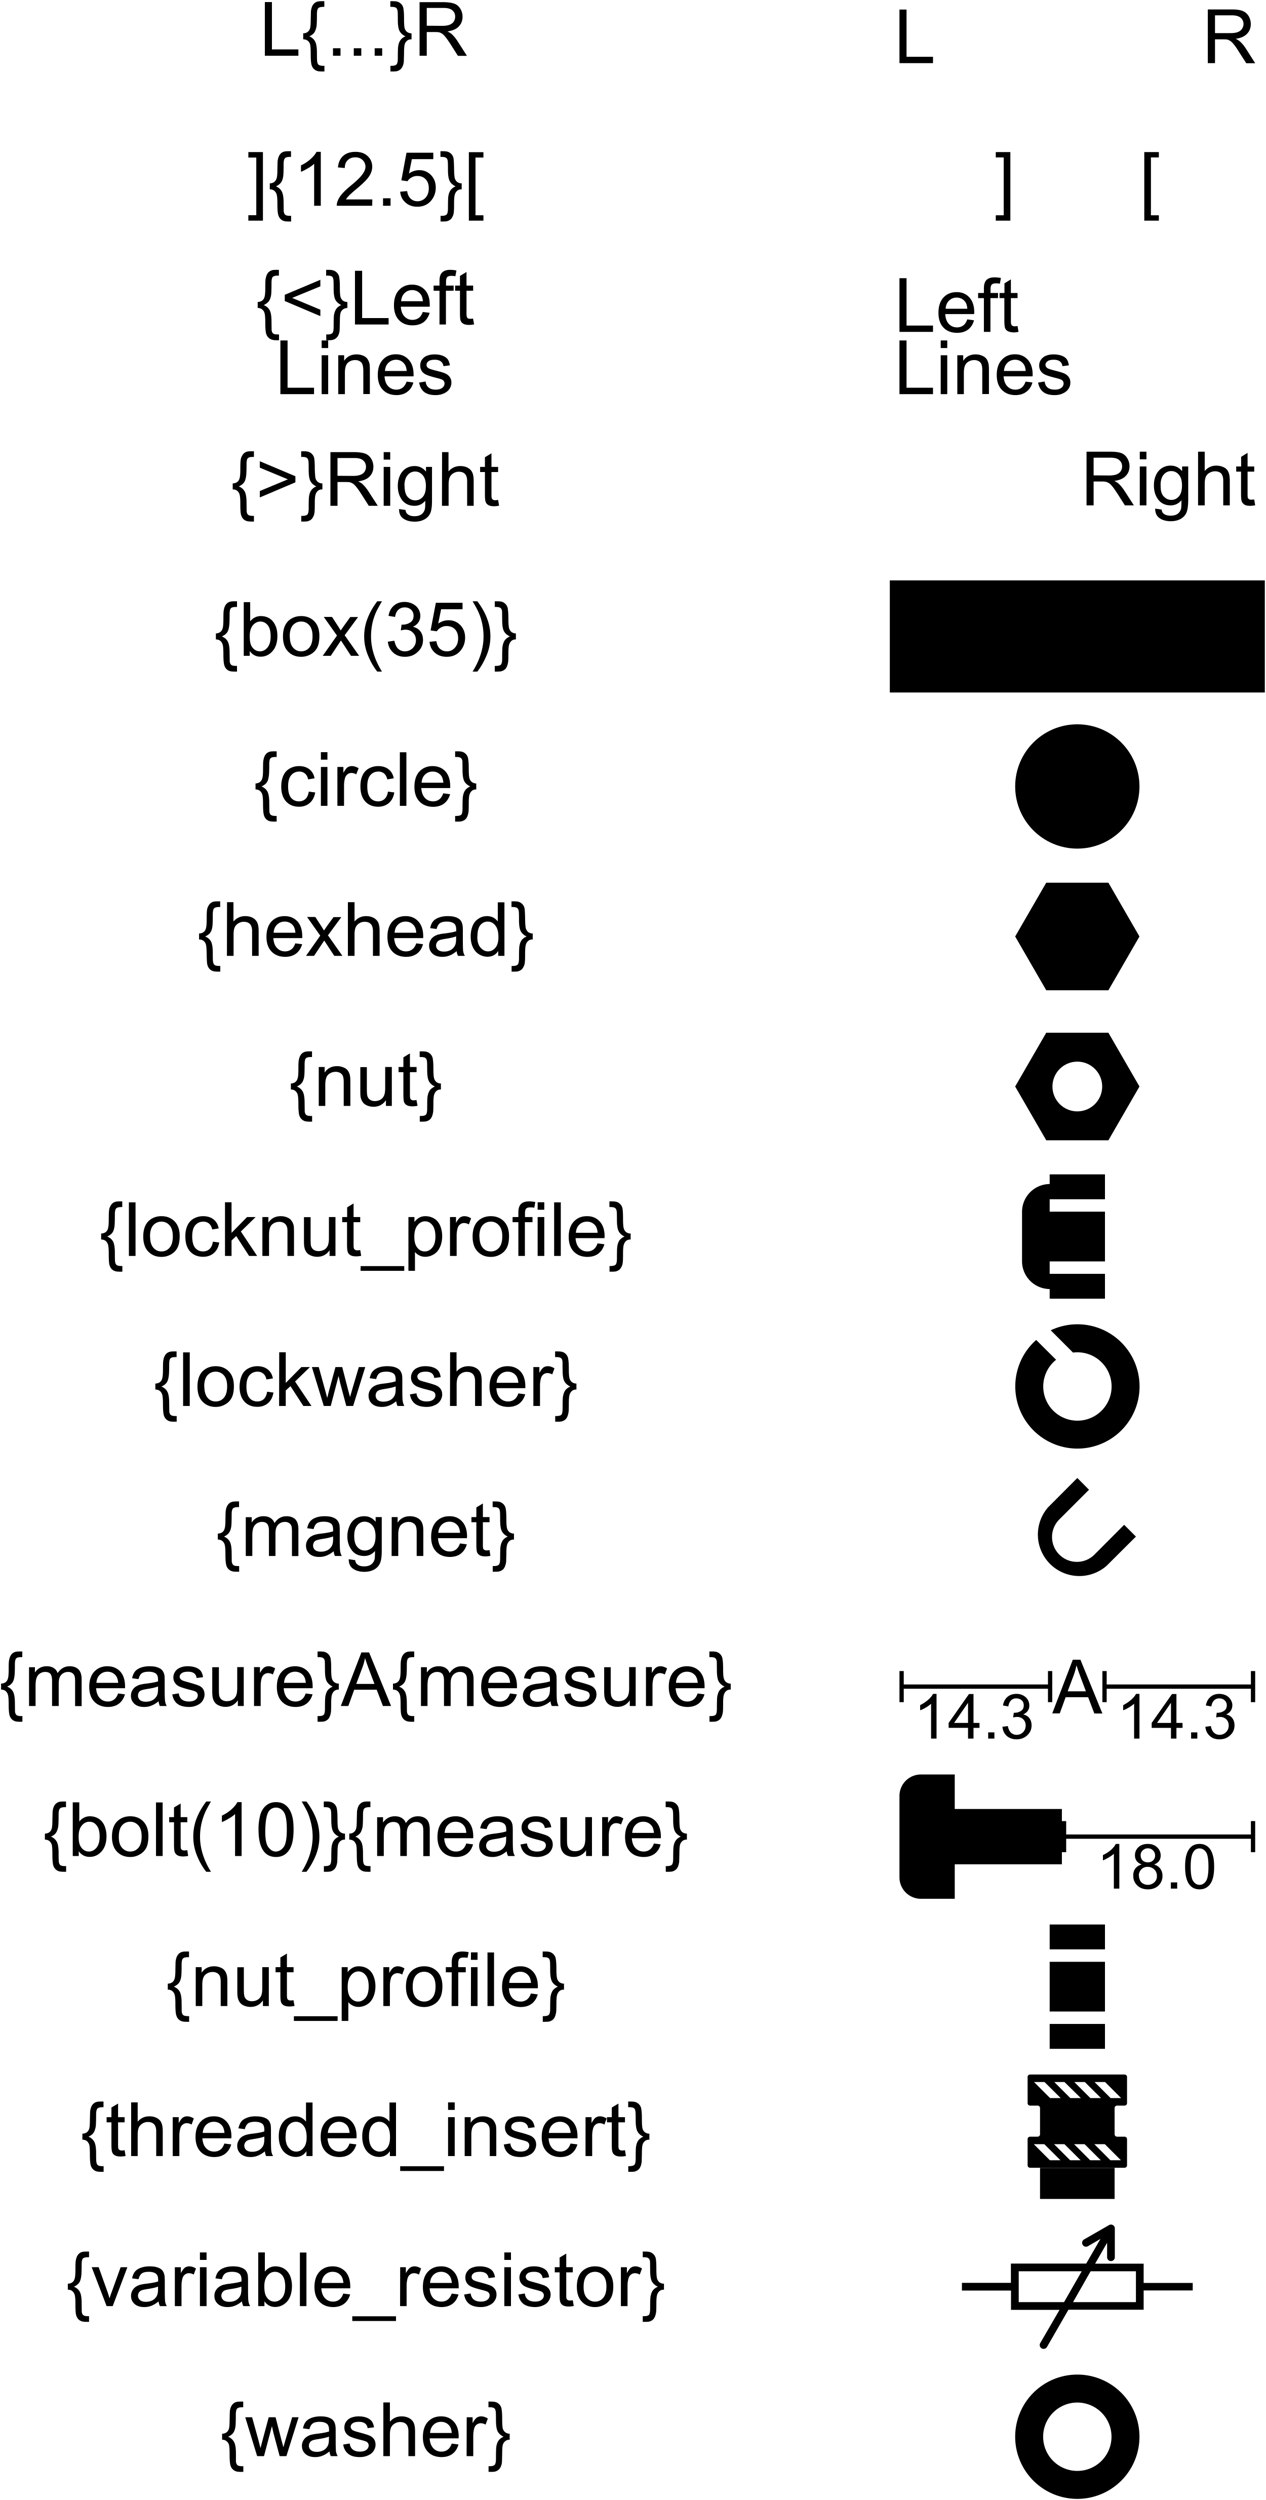 <svg xmlns="http://www.w3.org/2000/svg" width="191.6" height="378.29" viewBox="-67.35 -3.39 118.16 233.29"><g stroke="none" stroke-linecap="round" stroke-width="0" transform="scale(1 -1)"><path d="M39-224a5.8 5.8 0 0 1-11.6 0 5.8 5.8 0 0 1 11.6 0m-2.61 0a3.19 3.19 0 0 0-6.38 0 3.19 3.19 0 0 0 6.38 0M-36.27-1.81h.7v.7h-.7zM-34.33-1.81h.7v.7h-.7zM-32.38-1.81h.7v.7h-.7zM-28.94-.28v.56a.7.7 0 0 0-.43.14.7.7 0 0 0-.22.37q-.05.24-.05.85t-.05.89a.8.8 0 0 1-.55.7q-.15.05-.48.05h-.2v-.53h.11q.33 0 .44-.1.1-.08.13-.31.02-.13.02-.8 0-.73.16-1.04t.55-.5q-.3-.13-.46-.35-.17-.23-.22-.61-.03-.23-.03-1.08 0-.45-.12-.58t-.47-.13h-.1v-.53h.19q.29 0 .42.03.2.06.31.16.13.1.21.28.09.17.12.46l.02.75q0 .57.05.8t.22.38.43.14M-28.19-1.81h.67V.4h.76q.26 0 .37-.02.16-.04.3-.13.15-.1.34-.34t.48-.69l.66-1.04h.84l-.87 1.36q-.26.4-.55.67-.14.12-.4.25.72.1 1.06.46.35.37.35.9 0 .42-.21.76t-.56.47-1.02.14h-2.22zm.67 2.8v1.66h1.58q.56 0 .82-.23t.25-.59q0-.24-.13-.45-.13-.2-.39-.3-.25-.1-.7-.1zM-42.63-1.81h3.13v.59h-2.47V3.2h-.66zM-39.05.28v-.56q.26 0 .43-.14t.22-.37q.05-.24.05-.85t.05-.89c.05-.36.26-.6.55-.7q.15-.05.48-.05h.2v.53h-.11q-.32 0-.44.1-.1.09-.13.32-.02.13-.02.8 0 .73-.17 1.05t-.54.48q.32.15.46.35t.21.57q.04.23.04 1.13 0 .44.12.57t.47.13h.1v.53h-.19q-.29 0-.42-.03-.2-.05-.31-.16-.13-.1-.21-.28-.08-.17-.12-.46l-.02-.75q0-.57-.05-.8-.12-.5-.65-.52M16.6-2.5h3.13v.59h-2.47V2.5h-.66zM45.38-2.5h.67v2.22h.77q.25 0 .37-.02.15-.04.3-.14t.33-.33q.2-.24.48-.7l.67-1.04h.83l-.87 1.37q-.26.4-.55.66-.14.13-.4.25.72.1 1.06.47.35.36.35.9 0 .41-.2.75-.22.35-.57.48-.34.14-1.01.14h-2.23zm.67 2.8v1.66h1.58q.56 0 .82-.23t.26-.58q0-.24-.14-.45-.13-.2-.39-.3-.25-.1-.7-.1zM-32.6-15.22h-2.46q.1.17.26.33.15.17.7.63.67.56.96.89t.4.6q.13.3.13.6 0 .59-.42.99t-1.14.4-1.14-.37q-.43-.37-.5-1.08l.64-.06q0 .47.27.73.27.27.71.27.42 0 .68-.25t.27-.62q0-.35-.3-.74-.28-.39-1.1-1.06-.52-.43-.8-.76t-.4-.66q-.08-.2-.08-.43h3.31zM-31.6-15.81h.7v.7h-.7zM-29.35-14.44l-.65-.06q.06-.63.5-1.01.43-.39 1.1-.39.84 0 1.32.61.4.5.4 1.18 0 .71-.45 1.17t-1.1.45q-.5 0-.95-.31l.27 1.34h2v.6h-2.5l-.48-2.58.58-.08q.13.22.37.35.24.14.54.14.48 0 .77-.3.3-.31.3-.84 0-.55-.3-.89-.32-.33-.76-.33-.37 0-.63.24t-.33.7M-24.26-14.28v.56a.7.7 0 0 0-.43.14.7.7 0 0 0-.22.37q-.05.24-.06.85t-.04.89a.8.8 0 0 1-.55.7q-.15.05-.49.05h-.19v-.53h.1q.33 0 .44-.1.12-.08.14-.31.02-.13.02-.8 0-.73.16-1.04t.55-.5q-.3-.13-.46-.35-.17-.23-.22-.61-.03-.23-.03-1.08 0-.45-.12-.58t-.47-.13h-.1v-.53h.18q.3 0 .43.03.19.06.31.16.13.1.2.28.1.17.12.46.02.18.02.75t.06.8.22.38.43.14M-23.59-17.2h1.36v.5h-.74v5.39h.74v.5h-1.36zM-42.81-17.2v6.4h-1.36v-.51h.74v-5.38h-.74v-.51zM-42.17-13.72v-.56q.27 0 .43-.14.17-.15.22-.37.06-.24.06-.85t.05-.89q.1-.55.55-.7.15-.05.48-.05h.2v.53h-.11q-.33 0-.44.1-.1.09-.14.32l-.01.8q0 .73-.17 1.05t-.54.48q.31.15.46.35t.21.57q.04.23.04 1.13 0 .44.12.57t.47.13h.1v.53h-.19q-.3 0-.42-.03-.2-.05-.32-.16t-.2-.28-.12-.46q-.01-.18-.02-.75 0-.57-.06-.8-.12-.5-.65-.52M-37.41-15.81v5.03h-.4q-.16-.32-.55-.67-.38-.35-.9-.59v-.6q.29.11.65.33.36.2.58.42v-3.92zM26.95-17.2v6.4h-1.36v-.5h.74v-5.4h-.74v-.5zM39.45-17.2h1.36v.5h-.74v5.4h.74v.5h-1.36zM-37.33-29.09h.61v.71h-.61zM-35.78-33.39h.62v1.98q0 .7.28.95t.68.25q.25 0 .43-.11t.25-.3.08-.56v-2.2h.61v2.22q0 .43-.03.6-.06.26-.2.46-.13.19-.4.3-.28.12-.61.12-.76 0-1.16-.6v.52h-.55zM-27.25-25.8l-.64.08q-.14-.39-.38-.56t-.58-.18q-.45 0-.75.32-.3.31-.34.91h2.7v.17q0 .9-.45 1.39-.47.5-1.2.5-.75 0-1.22-.51-.47-.5-.47-1.42 0-.89.47-1.38t1.26-.49q.63 0 1.04.3.4.32.56.87m-.63 1.08h-2.03q.03.47.32.76.29.28.71.28.47 0 .77-.36.19-.22.23-.68M-26.33-26.89h.6v3.15h.72v.48h-.71v.34q0 .33.11.45t.4.12q.17 0 .36-.04l.1.54q-.32.06-.58.06-.4 0-.63-.15t-.3-.39q-.07-.17-.07-.54v-.39h-.55v-.48h.55zM-23.1-26.88l-.1.54-.26-.02q-.14 0-.21.04-.08.05-.1.12-.04.08-.04.34v2.12h.62v.48h-.62v1.27l-.61-.37v-.9h-.45v-.48h.45v-2.08q0-.56.07-.73t.26-.28q.19-.1.52-.1.2 0 .47.05M-43.3-24.8v-.55q.27 0 .43-.15.17-.13.22-.37.06-.24.06-.85 0-.6.05-.88c.05-.36.26-.6.55-.7q.15-.06.48-.06h.2v.54h-.11q-.33 0-.44.09-.11.1-.14.32l-.01.8q0 .73-.17 1.05t-.55.48q.32.16.47.36t.21.56q.04.24.04 1.13 0 .45.11.57.12.13.48.13h.1v.54h-.19q-.3 0-.42-.03-.2-.06-.32-.16t-.2-.28-.12-.46q-.02-.18-.02-.76 0-.56-.06-.8-.11-.48-.65-.51M-40.77-24.7l3.32-1.41v.6l-2.63 1.1 2.63 1.08v.61l-3.32-1.4zM-34.93-25.35v.56a.7.7 0 0 0-.43.14.7.7 0 0 0-.22.37q-.05.24-.05.85 0 .6-.05.88a.8.8 0 0 1-.55.7q-.15.06-.48.06h-.2v-.54h.11q.33 0 .44-.09t.13-.32q.02-.13.02-.8 0-.73.16-1.04.16-.3.55-.5-.3-.12-.46-.35t-.22-.6q-.03-.23-.03-1.09 0-.45-.12-.57-.11-.13-.47-.13h-.1v-.54h.19q.29 0 .42.04.2.05.31.16.13.1.21.27.09.18.12.47l.02.75q0 .57.05.8t.22.37.43.15M-34.22-26.89h3.14v.6h-2.47v4.41h-.67zM-28.77-32.3l-.63.08q-.14-.39-.38-.57t-.58-.18q-.45 0-.76.32-.3.32-.34.92h2.71v.16q0 .9-.46 1.4t-1.19.5q-.75 0-1.22-.51-.47-.5-.47-1.43 0-.88.47-1.37t1.26-.5q.63 0 1.04.32.4.3.55.86m-.62 1.07h-2.03q.03.48.32.76t.71.29q.47 0 .76-.36.2-.23.24-.69M-27.63-32.21l-.6-.1q.1-.57.46-.87.38-.3 1.08-.3.43 0 .77.16.34.15.52.42t.18.58-.15.52-.4.33-.92.28q-.45.12-.54.16-.16.06-.24.16t-.07.22q0 .19.18.33t.6.14q.36 0 .56-.16t.24-.44l.6.08q-.06.36-.21.57-.16.2-.48.33-.32.12-.75.12-.28 0-.53-.07t-.4-.18q-.18-.14-.3-.34-.1-.21-.1-.45 0-.27.13-.49t.4-.35.93-.3q.5-.12.63-.2a.4.4 0 0 0 .18-.33.5.5 0 0 0-.2-.4q-.21-.18-.63-.18-.84.01-.94.76M-41.18-33.39h3.14v.6h-2.47v4.41h-.67zM-37.33-33.39h.61v3.63h-.61zM22-33.39h.61v1.98q0 .7.29.95t.68.25q.24 0 .43-.11.18-.11.25-.3t.07-.56v-2.2h.62v2.22q0 .43-.04.6-.05.26-.19.46-.14.19-.41.3-.28.12-.6.12-.76 0-1.16-.6v.52H22zM23.56-26.5l-.63.09q-.14-.4-.38-.57-.24-.18-.58-.18-.45 0-.76.32-.3.32-.34.92h2.7l.01.16q0 .9-.46 1.4t-1.19.49q-.75 0-1.22-.5-.47-.51-.47-1.43 0-.88.46-1.37t1.27-.5q.63 0 1.04.31.4.31.55.87m-.63 1.07h-2.02q.03.48.32.76t.7.28q.48 0 .77-.35.2-.23.23-.69M24.48-27.58h.61v3.15h.71v.48h-.7v.33q0 .33.11.45t.4.12q.17 0 .36-.03l.1.53q-.32.06-.58.06-.4 0-.63-.14t-.31-.4q-.07-.17-.07-.54v-.38h-.54v-.48h.54zM27.71-27.58l-.09.55q-.16-.03-.27-.03-.13 0-.2.05-.08.04-.11.12-.04.07-.04.34v2.12h.62v.48H27v1.27l-.6-.37v-.9h-.46v-.48h.45v-2.09q0-.55.08-.73t.26-.27.52-.11q.2 0 .46.05M16.6-27.58h3.13v.59h-2.47v4.42h-.66zM29.01-32.3l-.64.08q-.14-.39-.37-.57-.24-.18-.58-.18-.46 0-.76.32t-.34.92h2.7l.01.16q0 .9-.46 1.4t-1.19.5q-.75 0-1.22-.51-.48-.5-.48-1.43 0-.88.47-1.37t1.26-.5q.64 0 1.04.32.41.3.56.86m-.63 1.07h-2.03q.04.48.32.76.3.29.72.29.47 0 .76-.36.2-.23.23-.69M30.15-32.21l-.61-.1q.1-.57.47-.87t1.08-.3q.43 0 .76.16.34.15.52.42t.18.58-.15.52-.4.33-.91.28q-.45.12-.54.16-.17.06-.24.16-.08.1-.08.22 0 .19.19.33.18.14.6.14.36 0 .56-.16t.23-.44l.6.08q-.05.36-.2.57t-.48.33q-.33.12-.75.12-.29 0-.54-.07-.24-.07-.39-.18-.19-.14-.3-.34t-.11-.45q0-.27.13-.49.14-.22.4-.35t.94-.3q.5-.12.63-.2a.4.4 0 0 0 .18-.33.5.5 0 0 0-.2-.4q-.21-.18-.63-.18-.85.01-.94.76M16.6-33.39h3.13v.6h-2.47v4.41h-.66zM20.45-29.09h.61v.71h-.61zM20.45-33.39h.61v3.63h-.61zM-31.54-43.81h.61v3.63h-.61zM-31.54-39.5h.61v.7h-.61zM-29.5-44.2l-.6.09q-.02-.59.38-.88t1.05-.3q.55 0 .93.21.37.2.54.56.17.35.17 1.2v3.14h-.56v-.44q-.42.52-1.06.52-.48 0-.84-.24t-.55-.68-.18-.96q0-.75.4-1.3.42-.53 1.16-.53.6 0 1 .47.01-.6-.04-.79-.08-.3-.31-.47-.23-.18-.66-.18-.4 0-.62.18-.18.12-.21.4m-.1 2.27q0 .65.3.99.28.33.7.33.4 0 .7-.34t.3-1q0-.7-.29-1.03-.28-.32-.7-.32-.43 0-.72.33-.28.32-.28 1.04M-26.1-43.81h.62v1.98q0 .43.1.67t.35.39.51.14q.37 0 .57-.21t.2-.67v-2.3h.61v2.3q0 .53-.13.81t-.42.44-.7.16q-.66 0-1.1-.5v1.8h-.6zM-20.77-43.8l-.09.54q-.17-.03-.27-.03-.14 0-.21.05-.07.04-.1.12-.04.07-.04.34v2.12h.62v.48h-.62v1.27l-.61-.37v-.9h-.45v-.48h.45v-2.09q0-.55.08-.72.07-.18.26-.28.18-.1.51-.1.21 0 .47.05M-45.63-41.72v-.56q.27 0 .43-.14t.22-.37q.06-.24.06-.85t.04-.89q.1-.55.55-.7.15-.05.49-.05h.19v.53h-.1q-.33 0-.44.1-.11.09-.14.32l-.01.8q0 .73-.17 1.05t-.55.48q.32.15.47.35t.2.57q.05.23.05 1.13 0 .44.11.57t.47.13h.11v.53h-.2q-.29 0-.42-.03-.19-.05-.31-.16t-.2-.28q-.1-.17-.12-.46-.02-.18-.02-.75t-.06-.8q-.11-.5-.65-.52M-39.78-41.62v.57l-3.32 1.4v-.6l2.62-1.09-2.62-1.09v-.6zM-37.26-42.28v.56a.7.7 0 0 0-.43.14.7.7 0 0 0-.22.37q-.04.24-.06.85 0 .61-.04.89a.8.8 0 0 1-.55.7q-.15.05-.49.05h-.19v-.53h.1q.33 0 .44-.1.11-.08.14-.31.02-.13.02-.8 0-.73.16-1.04t.55-.5q-.3-.13-.46-.35-.17-.23-.22-.61-.03-.23-.03-1.08 0-.45-.12-.58t-.47-.13h-.1v-.53h.18q.3 0 .43.03.19.06.31.16t.2.28q.1.17.12.46.02.18.02.75t.06.8.22.38.43.14M-36.51-43.81h.66v2.22h.77q.26 0 .37-.02.15-.04.3-.13.15-.1.34-.34t.48-.69l.66-1.04h.84l-.88 1.36q-.26.4-.55.67-.13.12-.4.25.73.1 1.07.46.35.37.35.9 0 .42-.21.76t-.56.47-1.02.14h-2.22zm.66 2.8v1.66h1.59q.56 0 .81-.23.26-.23.26-.59 0-.24-.13-.45-.13-.2-.4-.3-.25-.1-.7-.1zM39.03-43.77h.62v3.63h-.62zM41.07-44.16l-.6.09q-.01-.59.39-.88t1.04-.3q.55 0 .93.21.37.2.54.56t.18 1.2v3.14h-.57v-.44q-.42.52-1.06.52-.48 0-.84-.24t-.55-.67-.18-.96q0-.76.4-1.3.42-.54 1.16-.54.6 0 1.01.48 0-.6-.04-.8-.09-.3-.32-.47t-.66-.17q-.4 0-.62.17-.18.12-.21.4m-.1 2.27q0 .66.3 1 .28.32.7.32t.7-.33q.3-.34.3-1 0-.7-.29-1.03t-.7-.33-.72.33-.28 1.04M44.47-43.77h.62v1.99q0 .42.1.67.1.24.35.38t.51.14q.37 0 .57-.2.2-.22.2-.68v-2.3h.61v2.3q0 .53-.13.81-.12.29-.42.44t-.7.16q-.66 0-1.09-.5v1.8h-.62zM49.8-43.76l-.09.54-.27-.02q-.14 0-.2.04-.08.05-.12.12-.03.08-.03.34v2.12h.62v.48h-.62v1.27l-.6-.37v-.9h-.46v-.48h.45v-2.09q0-.55.08-.72t.26-.28.52-.1q.2 0 .46.05M34.06-43.77h.66v2.23h.77q.26 0 .37-.03.16-.04.3-.13.15-.1.34-.34t.48-.69l.66-1.04h.84l-.88 1.36q-.26.4-.55.67-.13.12-.4.25.73.1 1.07.47.35.36.35.9 0 .4-.21.75t-.56.48-1.02.13h-2.22zm.66 2.8v1.65h1.59q.56 0 .81-.23.26-.23.26-.59 0-.24-.13-.44t-.39-.3-.71-.1zM39.03-39.47h.62v.71h-.62zM-32.14-59.28h.44q-1.02 1.64-1.02 3.28 0 .65.14 1.29.12.5.33.98.14.3.55 1.01h-.44q-.64-.85-.95-1.72-.27-.74-.27-1.56 0-.92.36-1.78.35-.86.86-1.5M-30.54-56.4l-.61-.09q.06-.62.5-1.02.43-.39 1.09-.39.73 0 1.2.46.49.45.49 1.1 0 .5-.25.82t-.69.42q.34.16.52.43.17.26.17.59 0 .34-.18.64t-.53.48-.76.18q-.59 0-.99-.34t-.51-.96l.61-.1q.07.44.31.67.24.22.6.22t.59-.22.23-.56q0-.43-.32-.63-.31-.2-.7-.2h-.1l-.07-.54q.26.07.43.07.43 0 .7-.28.28-.27.28-.7 0-.44-.3-.74t-.73-.3q-.36 0-.62.23-.25.23-.36.75M-26.62-56.44l-.64-.06q.06-.63.49-1.01.43-.39 1.12-.39.83 0 1.31.61.4.5.4 1.18 0 .71-.45 1.17t-1.11.45q-.5 0-.95-.31l.27 1.34h2v.6h-2.49l-.49-2.58.58-.08q.14.22.38.35.24.14.53.14.48 0 .78-.3.3-.31.3-.84 0-.55-.31-.89t-.75-.33q-.37 0-.64.24-.26.23-.33.7M-23.24-59.28h.44q.5.64.86 1.5t.36 1.78q0 .82-.27 1.56-.3.87-.95 1.72h-.44q.42-.71.55-1.02.21-.47.33-.99.14-.63.14-1.27 0-1.64-1.02-3.28M-19.2-56.28v.56a.7.7 0 0 0-.42.14.7.7 0 0 0-.22.37q-.06.24-.06.85t-.05.89a.8.8 0 0 1-.54.7q-.15.05-.49.05h-.19v-.53h.1q.33 0 .44-.1.11-.08.14-.31l.01-.8q0-.73.16-1.04t.56-.5q-.3-.13-.47-.35-.16-.23-.22-.61-.03-.23-.03-1.08 0-.45-.11-.58t-.47-.13h-.11v-.53h.2q.28 0 .41.03.2.06.32.16t.2.28.12.46q.02.18.02.75t.06.8.22.38.43.14M-47.2-55.72v-.56q.26 0 .42-.14t.22-.37q.06-.24.06-.85t.05-.89q.09-.55.54-.7.15-.05.49-.05h.19v.53h-.1q-.33 0-.44.1-.11.09-.14.32l-.01.8q0 .73-.17 1.05t-.55.48q.32.15.47.35t.2.57q.05.23.05 1.13 0 .44.11.57t.47.13h.11v.53h-.2q-.28 0-.41-.03-.2-.05-.32-.16t-.2-.28-.12-.46q-.02-.18-.02-.75t-.06-.8q-.12-.5-.65-.52M-44.04-57.81v.45q.37-.53 1.01-.53.65 0 1.1.5.47.52.47 1.45 0 .38-.1.74c-.16.46-.4.79-.8.97q-.3.13-.64.13-.6 0-1-.49v1.79h-.6v-5.01zm.17.9q-.17.29-.17.94 0 .66.29 1.01.3.35.7.35t.68-.33.28-1.05q0-.7-.3-1.05-.29-.35-.69-.35-.5 0-.79.48M-40.38-54.5q-.56-.49-.56-1.5 0-.92.47-1.4.47-.5 1.23-.5.48 0 .88.23.4.22.61.62t.21 1.1q0 .87-.47 1.36-.48.49-1.23.49-.67 0-1.14-.4m.07-1.5q0 .7.3 1.05.31.34.77.34t.76-.35q.3-.34.3-1.02 0-.71-.3-1.06t-.76-.35-.76.35-.3 1.04M-37.23-57.81h.75l.95 1.43.2-.3.74-1.13h.76l-1.35 1.92 1.25 1.7h-.73l-.61-.85-.28-.4-.25.4-.56.86h-.77l1.23-1.74zM15.7-50.77v-10.46h35v10.46zM-35.86-71.81h.62v1.9q0 .39.1.72.07.21.23.33t.36.12q.23 0 .45-.13l.22.57q-.32.2-.64.2-.21 0-.4-.12-.17-.13-.38-.51v.55h-.56zM-30.54-70.56l-.6.08q-.07-.46-.32-.69-.24-.22-.6-.22-.45 0-.73.33-.28.34-.28 1.07 0 .72.29 1.05t.75.33q.31 0 .53-.18.21-.18.3-.55l.6.1q-.1.54-.48.84t-.97.3q-.47 0-.87-.22t-.6-.66-.19-1.03q0-.9.46-1.4.45-.48 1.2-.48.59 0 1 .35.4.35.5.98M-30.03-71.81h.61v5h-.61zM-25.34-70.72l-.64.08q-.14-.4-.38-.57-.24-.18-.57-.18-.46 0-.76.32t-.34.92h2.7v.16q0 .9-.45 1.4-.46.49-1.2.49t-1.22-.5q-.47-.51-.47-1.43 0-.88.47-1.37t1.26-.5q.63 0 1.04.31.4.31.56.87m-.63 1.07H-28q.03.48.32.76t.71.28q.47 0 .77-.35.19-.23.23-.69M-22.9-70.28v.56a.7.7 0 0 0-.42.14.7.7 0 0 0-.22.37q-.06.24-.06.85t-.05.89a.8.8 0 0 1-.54.7q-.15.05-.49.05h-.19v-.53h.1q.33 0 .44-.1.11-.08.14-.31l.01-.8q0-.73.16-1.04t.56-.5q-.3-.13-.47-.35-.16-.23-.22-.61-.03-.23-.03-1.08 0-.45-.11-.58t-.47-.13h-.11v-.53h.2q.28 0 .41.03.2.06.32.16t.2.28.12.46q.02.18.02.75t.06.8.22.38.43.14M-43.5-69.72v-.56q.26 0 .42-.14t.22-.37q.06-.24.06-.85t.05-.89q.09-.55.54-.7.15-.05.49-.05h.19v.53h-.1q-.33 0-.44.1-.11.09-.14.32l-.01.8q0 .73-.17 1.05t-.55.48q.32.15.47.35t.2.57q.05.23.05 1.13 0 .44.11.57t.47.13h.11v.53h-.2q-.28 0-.41-.03-.2-.05-.32-.16t-.2-.28-.12-.46q-.02-.18-.02-.75t-.06-.8q-.12-.5-.65-.52M-37.93-70.56l-.6.08q-.07-.46-.31-.69-.25-.22-.6-.22-.46 0-.74.33-.28.34-.28 1.07 0 .72.3 1.05.28.33.75.33.3 0 .52-.18t.3-.55l.6.1q-.1.54-.48.84t-.97.3q-.47 0-.86-.22-.4-.22-.6-.66t-.2-1.03q0-.9.46-1.4.45-.48 1.2-.48.6 0 1 .35t.51.98M-37.4-67.5h.61v.7h-.61zM-37.4-71.81h.61v3.63h-.61z"/><circle cx="33.2" cy="-70" r="5.8"/><path d="M-34.88-85.81h.62v1.98q0 .43.1.67t.34.39.52.14q.36 0 .56-.21t.2-.67v-2.3h.62v2.3q0 .53-.13.81t-.43.44-.7.16q-.65 0-1.08-.5v1.8h-.62zM-27.87-84.72l-.63.08q-.14-.4-.38-.57-.24-.18-.58-.18-.45 0-.76.32-.3.32-.34.92h2.71v.16q0 .9-.46 1.4t-1.19.49q-.75 0-1.22-.5-.47-.51-.47-1.43 0-.88.46-1.37t1.27-.5q.63 0 1.04.31.4.31.55.87m-.63 1.07h-2.02q.03.48.32.76t.71.28q.47 0 .76-.35.2-.23.23-.69M-26.42-83.81q-.25-.07-.44-.2-.2-.14-.32-.36t-.12-.48q0-.46.32-.75.32-.3.92-.3.36 0 .68.13.31.12.65.4.03-.25.13-.44h.64q-.12.2-.16.43-.03.23-.03 1.09v.82q0 .41-.04.57-.05.25-.19.42-.13.16-.42.27-.3.11-.76.11t-.82-.13-.55-.36-.27-.63l.6-.08q.1.39.31.54t.64.15q.47 0 .7-.2.18-.16.18-.54v-.16q-.36-.12-1.1-.21-.37-.04-.55-.1m1.64-.17v-.23q0-.4-.1-.61-.13-.27-.4-.43-.28-.15-.63-.15-.36 0-.55.16-.19.17-.19.41 0 .16.09.3t.24.2.54.12q.67.1 1 .23M-20.85-85.81h.58v5h-.62v-1.79q-.16.22-.41.36-.26.14-.59.14-.45 0-.8-.24-.37-.23-.55-.67t-.18-.99q0-.56.2-.99t.56-.66.8-.24q.67 0 1.01.54zM-22.79-84q0 .72.27 1.06.28.33.69.33.42 0 .7-.35.3-.35.3-1.1 0-.67-.29-1t-.68-.33-.7.35-.3 1.04M-17.63-84.28v.56a.7.7 0 0 0-.43.14.7.7 0 0 0-.22.37q-.05.24-.06.85t-.04.89a.8.8 0 0 1-.55.7q-.15.05-.49.05h-.19v-.53h.1q.33 0 .44-.1.11-.08.14-.31.02-.13.02-.8 0-.73.16-1.04t.55-.5q-.3-.13-.47-.35-.16-.23-.21-.61-.03-.23-.03-1.08 0-.45-.12-.58t-.47-.13h-.1v-.53h.18q.3 0 .43.03.19.06.31.16t.2.28q.1.17.12.46.02.18.02.75t.06.8.22.38.43.14M-48.77-83.72v-.56q.26 0 .43-.14t.22-.37q.05-.24.06-.85t.04-.89q.1-.55.55-.7.15-.05.49-.05h.19v.53h-.1q-.33 0-.44.1-.11.09-.14.32-.02.13-.02.8 0 .73-.16 1.05-.17.32-.55.48.32.15.47.35t.2.57q.04.23.04 1.13 0 .44.12.57t.47.13h.1v.53h-.18q-.3 0-.43-.03-.19-.05-.31-.16t-.2-.28q-.1-.17-.12-.46-.02-.18-.02-.75t-.06-.8q-.11-.5-.65-.52M-46.17-85.81h.62v1.98q0 .43.1.67t.35.39.51.14q.37 0 .57-.21t.2-.67v-2.3h.61v2.3q0 .53-.13.81t-.42.44-.7.16q-.66 0-1.1-.5v1.8h-.6zM-39.15-84.72l-.64.08q-.14-.4-.38-.57-.24-.18-.58-.18-.45 0-.75.32t-.34.92h2.7v.16q0 .9-.45 1.4-.46.49-1.2.49t-1.22-.5q-.47-.51-.47-1.43 0-.88.47-1.37t1.26-.5q.63 0 1.04.31.4.31.56.87m-.63 1.07h-2.03q.03.48.32.76t.71.28q.47 0 .77-.35.19-.23.23-.69M-38.79-85.81h.75l.95 1.43.2-.3.74-1.13h.76l-1.35 1.92 1.25 1.7h-.73l-.62-.85-.27-.4-.25.4-.56.86h-.77l1.23-1.74zM39-84l-2.9 5.02h-5.8L27.4-84l2.9-5.02h5.8zM-40.2-97.72v-.56q.26 0 .42-.14.17-.15.22-.37.06-.24.06-.85t.05-.89c.05-.36.26-.6.55-.7q.15-.05.48-.05h.2v.53h-.11q-.33 0-.44.1-.11.09-.14.32l-.01.8q0 .73-.17 1.05t-.55.48q.32.15.47.35t.21.57q.04.23.04 1.13 0 .44.11.57t.48.13h.1v.53h-.19q-.3 0-.42-.03-.2-.05-.32-.16t-.2-.28-.12-.46q-.02-.18-.02-.75t-.06-.8q-.12-.5-.65-.52M-37.6-99.81h.61v1.98q0 .7.29.95t.68.25q.24 0 .43-.11.18-.11.25-.3t.07-.56v-2.21h.62v2.23q0 .43-.04.6-.05.26-.19.45-.13.2-.41.31-.28.12-.6.12-.76 0-1.16-.6v.52h-.55zM-31.33-99.81h.55v3.63h-.62v-1.95q0-.46-.1-.7-.1-.25-.34-.4-.24-.13-.52-.13t-.46.13q-.2.14-.25.39-.04.16-.04.65v2h-.61v-2.24q0-.4.03-.57.06-.27.2-.46.13-.19.4-.31.29-.12.6-.12.74 0 1.16.61zM-28.38-99.8l-.1.54q-.16-.03-.26-.03-.14 0-.21.05-.08.04-.1.12-.04.07-.04.34v2.12h.62v.48h-.62v1.27l-.61-.37v-.9h-.45v-.48h.45v-2.09q0-.55.07-.72.08-.18.26-.28.19-.1.52-.1.2 0 .47.05M-26.2-98.28v.56a.7.7 0 0 0-.42.14.7.7 0 0 0-.22.37q-.06.24-.06.85t-.05.89a.8.8 0 0 1-.55.7q-.15.05-.48.05h-.2v-.53h.11q.33 0 .44-.1.11-.08.13-.31.02-.13.02-.8 0-.73.16-1.04t.56-.5q-.3-.13-.47-.35-.16-.23-.22-.61-.03-.23-.03-1.08 0-.45-.11-.58t-.48-.13h-.1v-.53h.19q.3 0 .42.03.2.06.32.16t.2.28.12.46q.02.18.02.75t.06.8.22.38.43.14M39-98l-2.9 5.02h-5.8L27.4-98l2.9-5.02h5.8zm-3.48 0a2.32 2.32 0 0 0-4.64 0 2.32 2.32 0 0 0 4.64 0M-17.17-113.81h.62v3.63h-.62zM-17.17-109.5h.62v.7h-.62zM-15.63-113.81h.62v5h-.62zM-10.94-112.72l-.64.08q-.14-.4-.38-.57-.23-.18-.57-.18-.46 0-.76.32t-.34.92h2.7l.01.16q0 .9-.46 1.4t-1.2.49q-.74 0-1.21-.5-.48-.51-.48-1.43 0-.88.47-1.37t1.26-.5q.64 0 1.04.31t.56.87m-.63 1.07h-2.03q.03.48.32.76t.72.28q.46 0 .76-.35.19-.23.23-.69M-8.49-112.28v.56a.7.7 0 0 0-.43.14.7.7 0 0 0-.22.37q-.06.24-.06.85t-.04.89a.8.8 0 0 1-.55.7q-.15.05-.49.05h-.19v-.53h.1q.33 0 .44-.1.11-.08.14-.31.02-.13.02-.8 0-.73.16-1.04t.55-.5q-.3-.13-.47-.35-.16-.23-.21-.61-.03-.23-.03-1.08 0-.45-.12-.58t-.47-.13h-.1v-.53h.18q.3 0 .43.03.19.06.31.16t.2.28q.1.17.12.46.02.18.02.75t.06.8.22.38.43.14M-57.91-111.72v-.56q.27 0 .43-.14t.22-.37q.06-.24.06-.85t.04-.89q.1-.55.55-.7.15-.05.49-.05h.19v.53h-.1q-.33 0-.44.1-.11.09-.14.32-.02.13-.02.8 0 .73-.16 1.05-.17.32-.55.48.32.15.47.35t.2.57q.04.23.04 1.13 0 .44.12.57t.47.13h.1v.53h-.18q-.3 0-.43-.03-.19-.05-.31-.16t-.2-.28q-.1-.17-.12-.46-.02-.18-.02-.75t-.06-.8q-.11-.5-.65-.52M-55.32-113.81h.62v5h-.62zM-53.42-110.5q-.56-.49-.56-1.5 0-.92.47-1.4.47-.5 1.23-.5.48 0 .88.23.4.22.61.62t.21 1.1q0 .87-.47 1.36-.48.49-1.23.49-.67 0-1.14-.4m.07-1.5q0 .7.3 1.05.31.34.77.34t.76-.35q.3-.34.3-1.02 0-.71-.3-1.06t-.76-.35-.76.35-.3 1.04M-46.88-112.56l-.6.08q-.07-.46-.32-.69-.24-.22-.6-.22-.45 0-.73.33-.28.34-.28 1.07 0 .72.29 1.05t.75.33q.31 0 .53-.18.21-.18.3-.55l.6.1q-.1.54-.48.84t-.97.3q-.47 0-.87-.22t-.6-.66-.19-1.03q0-.9.46-1.4.45-.48 1.2-.48.59 0 1 .35.4.35.5.98M-46.35-113.81h.61v1.44l.44.41 1.2-1.85h.75l-1.52 2.28 1.38 1.35h-.8l-1.45-1.48v2.86h-.61zM-42.86-113.81h.62v1.98q0 .7.28.95t.68.25q.25 0 .43-.11t.26-.3.07-.56v-2.21h.61v2.23q0 .43-.03.6-.06.26-.2.45-.13.2-.4.31-.28.12-.6.12-.76 0-1.16-.6v.52h-.56zM-36.59-113.81h.55v3.63h-.61v-1.95q0-.46-.1-.7-.1-.25-.34-.4-.25-.13-.52-.13-.28 0-.47.13-.19.14-.25.39-.03.16-.03.65v2h-.62v-2.24q0-.4.04-.57.05-.27.19-.46.13-.19.41-.31t.6-.12q.73 0 1.15.61zM-33.64-113.8l-.09.54q-.17-.03-.27-.03-.13 0-.2.05-.08.04-.11.12-.04.07-.04.34v2.12h.62v.48h-.62v1.27l-.6-.37v-.9h-.46v-.48h.45v-2.09q0-.55.08-.72.07-.18.26-.28.18-.1.52-.1.2 0 .46.05M-33.7-115.2h4.08v.44h-4.07zM-29.23-115.2h.61v1.76q.16-.2.4-.32.25-.13.56-.13.42 0 .8.23t.58.69.2 1q0 .52-.18.96t-.54.67-.82.24q-.36 0-.6-.14-.25-.14-.45-.41v.47h-.56zm.55 3.18q0 .7.3 1.07t.7.37.68-.35.29-1.04q0-.72-.3-1.07-.29-.35-.7-.35t-.68.34q-.29.33-.29 1.03M-25.35-113.81h.62v1.9q0 .39.1.72.07.21.23.33t.36.12q.23 0 .45-.13l.21.57q-.32.2-.63.2-.21 0-.4-.12-.17-.13-.38-.51v.55h-.56zM-22.68-110.5q-.56-.49-.56-1.5 0-.92.47-1.4.47-.5 1.23-.5.48 0 .88.23.4.22.61.62t.21 1.1q0 .87-.47 1.36-.48.49-1.23.49-.67 0-1.14-.4m.07-1.5q0 .7.3 1.05.31.34.77.34t.76-.35q.31-.34.31-1.02 0-.71-.3-1.06t-.77-.35-.76.35-.3 1.04M-18.97-113.81h.61v3.15h.71v.48h-.7v.33q0 .33.1.45.12.12.4.12.18 0 .37-.03l.09.53q-.31.06-.57.06-.4 0-.63-.14t-.31-.4q-.07-.17-.07-.54v-.38h-.54v-.48h.54zM28.04-109.68v-4.64a2.6 2.6 0 0 1 2.58-2.58v-.9h5.16v2.32h-5.16v1.16h5.16v4.64h-5.16v1.16h5.16v2.32h-5.16v-.9a2.6 2.6 0 0 1-2.58-2.58M-28.48-126.63l-.61-.1q.1-.58.47-.87t1.08-.3q.43 0 .76.16.34.14.52.42t.18.57q0 .32-.15.53t-.4.32-.91.29q-.45.12-.55.16-.16.06-.23.16t-.08.22q0 .18.19.32.18.14.6.14.36 0 .56-.15.2-.16.23-.44l.6.08q-.05.35-.2.56t-.48.34q-.33.12-.75.12-.29 0-.54-.07-.24-.08-.39-.18-.19-.14-.3-.35t-.11-.45q0-.26.13-.48.14-.22.4-.35t.94-.3q.5-.12.63-.2a.4.4 0 0 0 .18-.33.5.5 0 0 0-.2-.4q-.21-.18-.63-.18-.85.01-.94.76M-25.35-127.81h.62v1.98q0 .43.1.67t.34.39.52.14q.36 0 .56-.21t.2-.67v-2.3h.62v2.3q0 .53-.13.81t-.42.44-.7.16q-.66 0-1.1-.5v1.8h-.6zM-18.33-126.72l-.64.08q-.14-.4-.38-.57-.24-.18-.58-.18-.45 0-.76.32-.3.32-.33.92h2.7v.16q0 .9-.45 1.4-.47.49-1.2.49-.75 0-1.22-.5-.47-.51-.47-1.43 0-.88.47-1.37t1.26-.5q.63 0 1.04.31.4.31.56.87m-.63 1.07H-21q.03.48.32.76t.71.28q.47 0 .77-.35.19-.23.23-.69M-17.57-127.81h.62v1.9q0 .39.1.72.07.21.23.33t.36.12q.23 0 .45-.13l.21.57q-.32.2-.63.2-.21 0-.4-.12-.17-.13-.38-.51v.55h-.56zM-13.55-126.28v.56a.7.7 0 0 0-.43.14.7.7 0 0 0-.22.37q-.06.24-.06.85t-.05.89a.8.8 0 0 1-.54.7q-.15.05-.49.05h-.2v-.53h.12q.32 0 .43-.1.11-.08.14-.31l.01-.8q0-.73.16-1.04t.56-.5q-.3-.13-.47-.35-.16-.23-.22-.61-.03-.23-.03-1.08 0-.45-.11-.58t-.47-.13h-.11v-.53h.2q.28 0 .41.03.2.06.32.16t.2.28.12.46q.02.18.02.75t.06.8.22.38.43.14M-52.85-125.72v-.56q.27 0 .43-.14t.22-.37q.06-.24.06-.85t.05-.89c.05-.36.26-.6.54-.7q.15-.05.49-.05h.2v.53h-.12q-.32 0-.43.1-.11.09-.14.32l-.01.8q0 .73-.17 1.05t-.55.48q.32.15.47.35t.2.57q.05.23.05 1.13 0 .44.11.57t.47.13h.11v.53h-.2q-.28 0-.41-.03-.2-.05-.32-.16t-.2-.28-.12-.46q-.02-.18-.02-.75t-.06-.8q-.11-.5-.65-.52M-50.26-127.81h.62v5h-.62zM-48.36-124.5q-.56-.49-.56-1.5 0-.92.47-1.4.47-.5 1.23-.5.48 0 .88.23.4.22.61.62t.21 1.1q0 .87-.47 1.36-.48.49-1.23.49-.67 0-1.14-.4m.07-1.5q0 .7.3 1.05.31.34.77.34t.77-.35q.3-.34.3-1.02 0-.71-.3-1.06t-.77-.35-.76.35-.3 1.04M-41.82-126.56l-.6.08q-.07-.46-.31-.69-.25-.22-.6-.22-.46 0-.74.33-.28.34-.28 1.07 0 .72.29 1.05t.75.33q.31 0 .53-.18t.3-.55l.6.1q-.1.54-.48.84t-.97.3q-.47 0-.87-.22t-.59-.66-.2-1.03q0-.9.46-1.4.45-.48 1.2-.48.6 0 1 .35t.5.98M-41.3-127.81h.62v1.44l.44.41 1.2-1.85h.76l-1.53 2.28 1.39 1.35h-.8l-1.46-1.48v2.86h-.61zM-37.13-127.81h.65l.73 2.8.14-.63.58-2.17h.64l1.13 3.63h-.6l-.62-2.1-.2-.7-.19.7-.54 2.1h-.63l-.58-2.13-.19-.75-.21.78-.58 2.1h-.64zM-32.07-125.81q-.24-.07-.44-.2-.2-.14-.32-.36t-.12-.48q0-.46.32-.75.32-.3.92-.3.36 0 .68.13.32.12.66.4.03-.25.12-.44h.64q-.11.2-.15.43t-.04 1.09v.82q0 .41-.03.57-.06.25-.2.42-.13.16-.42.27-.3.11-.76.11t-.82-.13q-.35-.13-.54-.36-.2-.24-.27-.63l.6-.08q.1.39.3.54.21.15.65.15.46 0 .7-.2.17-.16.17-.54v-.16q-.35-.12-1.1-.21-.37-.04-.55-.1m1.65-.17v-.23q0-.4-.1-.61-.13-.27-.4-.43-.29-.15-.64-.15t-.55.16q-.18.17-.18.41 0 .16.08.3t.25.2.53.12q.67.1 1 .23M29.36-121.65a5.8 5.8 131.42 1 1 1.36.9l2.08-2.08a3.19 3.19 97.15 1 0-1.58-.67zM-34.2-142.2l-.6.09q-.01-.59.39-.88t1.05-.3q.54 0 .92.21.37.2.54.56.18.35.18 1.2v3.14h-.57v-.44q-.42.52-1.06.52-.48 0-.84-.24t-.54-.68q-.2-.44-.2-.96 0-.75.42-1.3.4-.53 1.16-.53.6 0 1 .47 0-.6-.04-.79-.09-.3-.32-.47-.23-.18-.66-.18-.4 0-.62.18-.17.12-.21.4m-.09 2.27q0 .65.29.99t.7.33.7-.34.3-1q0-.7-.28-1.03-.3-.32-.72-.32t-.7.33q-.29.32-.29 1.04M-30.8-141.81h.62v1.98q0 .7.29.95t.68.25q.24 0 .42-.11.19-.11.26-.3t.07-.56v-2.21h.62v2.23q0 .43-.04.6-.05.26-.19.45-.14.2-.41.31-.28.12-.6.12-.76 0-1.16-.6v.52h-.55zM-23.78-140.72l-.64.08q-.14-.4-.38-.57-.23-.18-.57-.18-.46 0-.76.32t-.34.92h2.7l.01.16q0 .9-.46 1.4t-1.19.49q-.75 0-1.22-.5-.48-.51-.48-1.43 0-.88.47-1.37t1.26-.5q.64 0 1.04.31t.56.87m-.63 1.07h-2.03q.03.48.32.76t.72.28q.46 0 .76-.35.19-.23.23-.69M-21.58-141.8l-.08.54q-.17-.03-.27-.03-.14 0-.21.05-.08.04-.11.12t-.03.34v2.12h.62v.48h-.62v1.27l-.61-.37v-.9h-.46v-.48h.46v-2.09q0-.55.07-.72.08-.18.26-.28t.52-.1q.2 0 .46.05M-19.38-140.28v.56a.7.7 0 0 0-.43.14.7.7 0 0 0-.22.37q-.06.24-.06.85t-.05.89a.8.8 0 0 1-.55.7q-.15.05-.48.05h-.2v-.53h.11q.33 0 .44-.1.1-.08.13-.31.02-.13.02-.8 0-.73.16-1.04t.55-.5q-.3-.13-.46-.35-.16-.23-.22-.61-.03-.23-.03-1.08 0-.45-.12-.58t-.47-.13h-.1v-.53h.19q.3 0 .42.03.2.06.32.16t.2.28.12.46l.02.75q0 .57.06.8t.22.38.43.14M-47.02-139.72v-.56q.27 0 .43-.14.17-.15.22-.37.06-.24.06-.85t.05-.89c.05-.36.26-.6.55-.7q.15-.05.48-.05h.2v.53h-.11q-.33 0-.44.1-.1.09-.14.32l-.01.8q0 .73-.17 1.05t-.54.48q.31.15.46.35t.21.57q.04.23.04 1.13 0 .44.12.57t.47.13h.1v.53h-.19q-.3 0-.42-.03-.2-.05-.32-.16t-.2-.28-.12-.46q-.01-.18-.02-.75 0-.57-.06-.8-.11-.5-.65-.52M-44.41-141.81h.61v1.88q0 .5.1.76t.32.4.48.14q.35 0 .5-.2t.15-.62v-2.36h.61v2.1q0 .57.25.82.26.26.64.26.21 0 .37-.1t.22-.26.06-.53v-2.3h.6v2.5q0 .62-.28.92-.3.3-.83.3-.7 0-1.12-.64-.11.3-.37.47t-.66.17q-.36 0-.65-.16-.28-.16-.45-.43v.5h-.55zM-37.9-139.81q-.25-.07-.45-.2-.2-.14-.32-.36t-.12-.48q0-.46.32-.75.32-.3.92-.3.36 0 .68.13.32.12.66.4.03-.25.12-.44h.64q-.11.2-.15.43t-.04 1.09v.82q0 .41-.03.57-.06.25-.2.42-.13.16-.42.27t-.76.11-.82-.13q-.35-.13-.54-.36-.19-.24-.27-.63l.6-.08q.1.39.3.54.21.15.65.15.46 0 .7-.2.17-.16.17-.54v-.16q-.35-.12-1.1-.21-.37-.04-.55-.1m1.65-.17v-.23q0-.4-.1-.61-.13-.27-.4-.43-.29-.15-.64-.15t-.55.16q-.18.17-.18.41 0 .16.08.3t.25.2.53.12q.67.1 1 .23M34.84-141.64a2.32 2.32 45 1 0-3.28 3.28l2.73 2.73-1.09 1.1-2.73-2.74a3.87 3.87 45 0 1 5.46-5.46l2.74 2.73-1.1 1.1zM-14.09-154.63l-.6-.1q.1-.58.47-.87t1.08-.3q.43 0 .76.16.34.14.52.42t.18.57q0 .32-.15.53t-.4.32-.91.29q-.45.12-.55.16-.16.06-.23.16t-.08.22q0 .18.19.32.18.14.6.14.36 0 .56-.15.2-.16.23-.44l.6.08q-.05.35-.2.56t-.48.34q-.33.12-.75.12-.29 0-.54-.07-.24-.08-.39-.18-.19-.14-.3-.35t-.11-.45q0-.26.13-.48.14-.22.4-.35t.94-.3q.5-.12.63-.2a.4.4 0 0 0 .18-.33.5.5 0 0 0-.2-.4q-.2-.18-.64-.18-.84.01-.94.76M-8.57-155.81h.55v3.63h-.61v-1.95q0-.46-.1-.7-.1-.25-.35-.4-.24-.13-.52-.13-.27 0-.46.13-.19.14-.25.39-.04.16-.04.65v2h-.61v-2.24q0-.4.04-.57.05-.27.19-.46.13-.19.41-.31t.6-.12q.73 0 1.15.61zM-7.06-155.81h.61v1.9q0 .39.1.72.08.21.24.33t.36.12.45-.13l.21.57q-.32.2-.63.2-.22 0-.4-.12-.18-.13-.39-.51v.55h-.55zM-1.6-154.72l-.64.08q-.14-.4-.38-.57-.24-.18-.58-.18-.45 0-.75.32t-.34.92h2.7v.16q0 .9-.45 1.4-.46.49-1.2.49t-1.22-.5q-.47-.51-.47-1.43 0-.88.47-1.37t1.26-.5q.63 0 1.04.31.4.31.56.87m-.63 1.07h-2.03q.03.48.32.76t.71.28q.47 0 .77-.35.19-.23.23-.69M.85-154.28v.56a.7.7 0 0 0-.43.14.7.7 0 0 0-.22.37q-.06.24-.06.85t-.05.89a.8.8 0 0 1-.54.7q-.15.05-.49.05h-.2v-.53h.12q.32 0 .43-.1.11-.08.14-.31l.01-.8q0-.73.16-1.04t.56-.5q-.3-.13-.47-.35-.16-.23-.22-.61-.03-.23-.03-1.08 0-.45-.11-.58t-.47-.13h-.11v-.53h.19q.3 0 .42.03.2.06.32.16t.2.28.12.46q.02.18.02.75t.06.8.22.38.43.14M-67.25-153.72v-.56q.27 0 .43-.14t.22-.37q.06-.24.06-.85t.05-.89c.05-.36.26-.6.54-.7q.15-.05.49-.05h.2v.53h-.12q-.32 0-.43.1-.11.09-.14.32l-.01.8q0 .73-.17 1.05t-.55.48q.32.15.47.35t.2.57q.05.23.05 1.13 0 .44.11.57t.47.13h.11v.53h-.19q-.3 0-.42-.03-.2-.05-.32-.16t-.2-.28-.12-.46q-.02-.18-.02-.75t-.06-.8q-.11-.5-.65-.52M-64.64-155.81h.61v1.88q0 .5.1.76t.32.4.48.14q.34 0 .5-.2.14-.21.14-.62v-2.36h.62v2.1q0 .57.25.82.25.26.64.26.2 0 .37-.1.15-.1.21-.26.06-.17.06-.53v-2.3h.61v2.5q0 .62-.29.92t-.83.3q-.69 0-1.12-.64-.1.3-.36.47t-.66.17q-.37 0-.65-.16t-.45-.43v.5h-.55zM-55.7-154.72l-.63.08q-.14-.4-.38-.57-.24-.18-.57-.18-.46 0-.76.32t-.34.92h2.7v.16q0 .9-.45 1.4-.46.49-1.2.49t-1.22-.5q-.47-.51-.47-1.43 0-.88.47-1.37t1.26-.5q.63 0 1.04.31.4.31.56.87m-.63 1.07h-2.03q.03.48.32.76t.71.28q.47 0 .77-.35.19-.23.23-.69M-54.25-153.81q-.24-.07-.44-.2-.2-.14-.32-.36t-.12-.48q0-.46.32-.75.32-.3.92-.3.37 0 .68.13.32.12.66.4.03-.25.12-.44h.64q-.11.2-.15.43t-.04 1.09v.82q0 .41-.03.57-.06.25-.2.42-.13.16-.42.27t-.75.11q-.47 0-.83-.13-.35-.13-.54-.36-.19-.24-.27-.63l.6-.08q.1.39.3.54.21.15.65.15.46 0 .7-.2.17-.16.17-.54v-.16q-.35-.12-1.1-.21-.36-.04-.55-.1m1.65-.17v-.23q0-.4-.1-.61-.13-.27-.4-.43-.28-.15-.64-.15t-.55.16q-.18.17-.18.41 0 .16.08.3t.25.2.53.12q.67.1 1 .23M-50.66-154.63l-.61-.1q.1-.58.47-.87t1.08-.3q.43 0 .76.16.34.14.52.42t.18.57q0 .32-.14.53t-.41.32-.91.29q-.45.12-.54.16-.16.06-.24.16t-.08.22q0 .18.19.32.18.14.6.14.36 0 .56-.15.2-.16.23-.44l.6.08q-.05.35-.2.56t-.48.34q-.33.12-.75.12-.29 0-.54-.07-.24-.08-.39-.18-.19-.14-.3-.35t-.11-.45q0-.26.14-.48.13-.22.4-.35.25-.12.93-.3.5-.12.63-.2a.4.4 0 0 0 .18-.33.5.5 0 0 0-.2-.4q-.21-.18-.63-.18-.85.01-.94.76M-45.15-155.81h.55v3.63h-.61v-1.95q0-.46-.1-.7-.1-.25-.35-.4-.24-.13-.52-.13-.27 0-.46.13-.19.14-.25.39-.03.16-.03.65v2h-.62v-2.24q0-.4.04-.57.05-.27.19-.46.13-.19.41-.31t.6-.12q.73 0 1.15.61zM-43.64-155.81h.62v1.9q0 .39.1.72.07.21.23.33t.36.12q.22 0 .45-.13l.21.57q-.32.2-.63.2-.22 0-.4-.12-.17-.13-.39-.51v.55h-.55zM-38.18-154.72l-.64.08q-.14-.4-.38-.57-.24-.18-.57-.18-.46 0-.76.32t-.34.92h2.7v.16q0 .9-.45 1.4-.46.49-1.2.49t-1.22-.5q-.47-.51-.47-1.43 0-.88.47-1.37t1.26-.5q.63 0 1.04.31.4.31.56.87m-.63 1.07h-2.03q.03.48.32.76t.71.28q.47 0 .77-.35.19-.23.23-.69M-35.73-154.28v.56a.7.7 0 0 0-.43.14.7.7 0 0 0-.22.37q-.06.24-.06.85t-.04.89a.8.8 0 0 1-.55.7q-.15.05-.49.05h-.19v-.53h.1q.33 0 .44-.1.11-.08.14-.31l.01-.8q0-.73.16-1.04.17-.31.56-.5-.3-.13-.47-.35-.16-.23-.22-.61-.03-.23-.03-1.08 0-.45-.11-.58t-.47-.13h-.11v-.53h.2q.29 0 .42.03.19.06.31.16t.2.28.12.46q.02.18.02.75t.06.8.22.38.43.14M-35.54-155.81h.7l.55 1.52h2.1l.58-1.52h.76l-2.05 5h-.72zm1.44 2.06.55 1.47q.18.47.27.95.12-.4.36-1.04l.52-1.38zM-30.67-153.72v-.56q.27 0 .43-.14t.22-.37q.06-.24.06-.85t.04-.89q.1-.54.55-.7.15-.05.49-.05h.19v.53h-.1q-.33 0-.44.1-.11.09-.14.32l-.01.8q0 .73-.17 1.05t-.55.48q.32.15.47.35t.2.57q.05.23.05 1.13 0 .44.11.57t.47.13h.11v.53h-.2q-.29 0-.42-.03-.19-.05-.31-.16t-.2-.28-.12-.46q-.02-.18-.02-.75t-.06-.8q-.12-.5-.65-.52M-28.06-155.81h.61v1.88q0 .5.1.76t.32.4.48.14q.34 0 .5-.2.14-.21.14-.62v-2.36h.62v2.1q0 .57.25.82.25.26.64.26.2 0 .37-.1.15-.1.21-.26.06-.17.06-.53v-2.3h.61v2.5q0 .62-.29.92t-.83.3q-.69 0-1.12-.64-.1.3-.36.47t-.66.17q-.37 0-.65-.16t-.45-.43v.5h-.55zM-19.11-154.72l-.64.08q-.14-.4-.38-.57-.24-.18-.58-.18-.45 0-.75.32t-.34.92h2.7v.16q0 .9-.45 1.4-.47.49-1.2.49-.75 0-1.22-.5-.47-.51-.47-1.43 0-.88.47-1.37t1.26-.5q.63 0 1.04.31.4.31.56.87m-.63 1.07h-2.03q.03.48.32.76t.71.28q.47 0 .77-.35.19-.23.23-.69M-17.67-153.81q-.24-.07-.44-.2-.2-.14-.32-.36t-.12-.48q0-.46.32-.75.32-.3.92-.3.36 0 .68.13.32.12.66.4.03-.25.12-.44h.64q-.11.2-.15.43t-.04 1.09v.82q0 .41-.03.57-.06.25-.2.42-.13.16-.42.27-.3.11-.76.11t-.82-.13q-.35-.13-.54-.36-.2-.24-.27-.63l.6-.08q.1.39.3.54.21.15.65.15.46 0 .7-.2.17-.16.17-.54v-.16q-.36-.12-1.1-.21-.37-.04-.55-.1m1.65-.17v-.23q0-.4-.1-.61-.13-.27-.4-.43-.29-.15-.64-.15t-.55.16q-.18.17-.18.41 0 .16.08.3t.25.2.53.12q.67.1 1 .23M43.82-158.85h.58v.58h-.58zM45.66-157.68l-.51-.07q.05-.52.41-.85t.91-.32q.6 0 1 .38.4.37.4.92 0 .4-.2.67t-.58.35q.29.13.43.35t.15.5q0 .28-.16.53-.15.25-.43.4-.29.14-.63.14-.5 0-.82-.28-.34-.28-.43-.8l.51-.09q.06.38.26.57t.5.18.48-.18q.2-.19.2-.47 0-.35-.27-.52-.26-.17-.59-.17h-.08l-.05-.44q.21.05.36.05.35 0 .58-.22.23-.23.23-.58 0-.37-.25-.62t-.6-.25q-.31 0-.52.2-.21.18-.3.62M26.72-157.68l-.51-.07q.05-.52.4-.85.37-.32.92-.32.6 0 1 .38.4.37.4.92 0 .4-.2.67t-.58.35q.28.13.43.35t.14.5q0 .28-.15.53t-.44.4-.62.14q-.5 0-.83-.28t-.42-.8l.5-.09q.06.38.26.57t.5.18.49-.18.19-.47q0-.35-.26-.52t-.59-.17h-.08l-.06-.44q.22.05.36.05.35 0 .58-.22.23-.23.23-.58 0-.37-.24-.62-.25-.25-.61-.25-.3 0-.52.2-.2.18-.3.62"/><path d="M16.6-152.55v-2.9h.4v1.25h13.46v-1.25h.4v2.9h-.4v-1.25H17v1.25z"/><path d="M20.06-158.85v4.17h-.33q-.13-.27-.45-.55t-.75-.5v-.48q.24.08.54.26t.48.35v-3.25zM23-158.85h.51v1h.56v.46h-.56v2.7h-.42l-1.9-2.7v-.46H23zm0 1.46h-1.3l1.3 1.88zM24.88-158.85h.58v.58h-.58zM30.86-156.5h.7l.55 1.51h2.1l.58-1.52h.75l-2.05 5.02h-.71zm1.44 2.06.55 1.47q.18.48.27.96.12-.4.36-1.04l.52-1.39zM35.54-152.55v-2.9h.4v1.25H49.4v-1.25h.4v2.9h-.4v-1.25H35.94v1.25z"/><path d="M39-158.85v4.17h-.32q-.14-.27-.46-.55t-.74-.5v-.48q.23.08.53.26t.49.35v-3.25zM41.94-158.85h.51v1h.57v.46h-.57v2.7h-.41l-1.9-2.7v-.46h1.8zm0 1.46h-1.3l1.3 1.88zM-18.17-168.63l-.6-.1q.1-.58.47-.87t1.07-.3q.43 0 .77.16.34.14.52.42t.18.57q0 .32-.15.53t-.4.32-.92.29q-.45.12-.54.16-.16.06-.24.16t-.07.22q0 .18.18.32t.6.14q.36 0 .56-.15.2-.16.24-.44l.6.08q-.06.35-.21.56-.16.21-.48.34-.32.12-.75.12-.28 0-.53-.07t-.4-.18q-.18-.14-.3-.35-.1-.2-.1-.45 0-.26.13-.48t.4-.35.93-.3q.5-.12.63-.2a.4.4 0 0 0 .18-.33.5.5 0 0 0-.2-.4q-.21-.18-.63-.18-.84.01-.94.76M-12.65-169.81h.55v3.63h-.62v-1.95q0-.46-.1-.7-.1-.25-.34-.4-.24-.13-.52-.13t-.47.13q-.18.14-.24.39-.04.16-.04.65v2h-.62v-2.24q0-.4.04-.57.06-.27.2-.46.13-.19.4-.31.28-.12.6-.12.73 0 1.16.61zM-11.15-169.81h.62v1.9q0 .39.1.72.07.21.23.33t.36.12q.23 0 .45-.13l.22.57q-.32.2-.64.2-.21 0-.39-.12-.18-.13-.4-.51v.55h-.55zM-5.69-168.72l-.63.08q-.14-.4-.38-.57-.24-.18-.58-.18-.45 0-.76.32-.3.32-.34.92h2.71v.16q0 .9-.46 1.4t-1.19.49q-.75 0-1.22-.5-.47-.51-.47-1.43 0-.88.46-1.37t1.27-.5q.63 0 1.04.31.4.31.55.87m-.63 1.07h-2.02q.03.48.32.76t.7.28q.48 0 .77-.35.2-.23.23-.69M-3.24-168.28v.56a.7.7 0 0 0-.43.14.7.7 0 0 0-.22.37q-.05.24-.05.85t-.05.89a.8.8 0 0 1-.55.7q-.15.05-.48.05h-.2v-.53h.11q.33 0 .44-.1.1-.08.13-.31.02-.13.02-.8 0-.73.16-1.04t.55-.5q-.3-.13-.46-.35-.17-.23-.22-.61-.03-.23-.03-1.08 0-.45-.12-.58t-.47-.13h-.1v-.53h.19q.29 0 .42.03.2.06.31.16.13.1.21.28.08.17.12.46l.02.75q0 .57.05.8t.22.38.43.14M-63.16-167.72v-.56q.25 0 .43-.14.16-.15.22-.37.05-.24.05-.85t.05-.89c.05-.36.26-.6.55-.7q.15-.05.48-.05h.2v.53h-.11q-.33 0-.44.1-.1.09-.13.32-.02.13-.02.8 0 .73-.17 1.05t-.54.48q.32.15.46.35t.21.57q.04.23.04 1.13 0 .44.12.57t.47.13h.1v.53h-.19q-.29 0-.42-.03-.2-.05-.31-.16-.13-.1-.21-.28-.08-.17-.12-.46l-.02-.75q0-.57-.05-.8-.12-.5-.65-.52M-60-169.81v.45q.38-.53 1.02-.53.65 0 1.1.5.47.52.47 1.45 0 .38-.11.74-.21.7-.8.97-.3.13-.63.13-.6 0-1-.49v1.79h-.61v-5.01zm.17.9q-.18.29-.18.94 0 .66.3 1.01.29.35.7.35t.67-.33q.29-.34.29-1.05 0-.7-.3-1.05t-.7-.35q-.49 0-.78.48M-56.33-166.5q-.57-.49-.57-1.5 0-.92.47-1.4.47-.5 1.24-.5.47 0 .87.23.4.22.62.62.2.4.2 1.1 0 .87-.47 1.36t-1.22.49q-.68 0-1.14-.4m.07-1.5q0 .7.3 1.05.3.34.77.34.45 0 .76-.35.3-.34.3-1.02 0-.71-.3-1.06t-.76-.35-.77.35-.3 1.04M-52.79-169.81h.62v5h-.62zM-49.79-169.8l-.08.54q-.17-.03-.27-.03-.14 0-.21.05-.08.04-.11.12t-.03.34v2.12h.62v.48h-.62v1.27l-.62-.37v-.9h-.45v-.48h.45v-2.09q0-.55.08-.72.08-.18.26-.28t.52-.1q.2 0 .46.05M-48.1-171.28h.44q-1.02 1.64-1.02 3.28 0 .65.15 1.29.12.5.33.98.13.3.54 1.01h-.44q-.64-.85-.95-1.72-.26-.74-.26-1.56 0-.92.35-1.78t.86-1.5M-44.8-169.81v5.03h-.4q-.15-.32-.54-.67t-.9-.59v-.6q.29.11.65.33.36.2.58.42v-3.92zM-42.72-169.38q.4-.52 1.13-.52.55 0 .91.3.37.3.55.84t.18 1.42q0 .75-.11 1.18-.22.89-.82 1.22-.3.16-.7.16-.55 0-.91-.3-.37-.29-.55-.83a5 5 0 0 1-.18-1.43q0-1.41.5-2.04m.45 3.73q.25.36.68.36t.72-.4.29-1.65-.3-1.64-.7-.41-.72.4-.29 1.65.32 1.7M-39.2-171.28h.45q.5.64.86 1.5.35.86.35 1.78 0 .82-.26 1.56-.31.87-.95 1.72h-.44q.41-.71.55-1.02.2-.47.32-.99.15-.63.15-1.27 0-1.64-1.02-3.28M-35.15-168.28v.56a.7.7 0 0 0-.43.14.7.7 0 0 0-.22.37q-.05.24-.05.85t-.05.89a.8.8 0 0 1-.55.7q-.15.05-.48.05h-.2v-.53h.11q.33 0 .44-.1.1-.08.13-.31.02-.13.02-.8 0-.73.16-1.04t.55-.5q-.3-.13-.46-.35-.17-.23-.22-.61-.03-.23-.03-1.08 0-.45-.12-.58t-.47-.13h-.1v-.53h.19q.29 0 .42.03.2.06.31.16.13.1.21.28.08.17.12.46l.02.75q0 .57.05.8t.22.38.43.14M-34.75-167.72v-.56q.25 0 .43-.14.16-.15.22-.37.05-.24.05-.85t.05-.89c.05-.36.26-.6.55-.7q.15-.05.48-.05h.2v.53h-.11q-.33 0-.44.1-.1.09-.13.32-.02.13-.02.8 0 .73-.17 1.05t-.54.48q.32.15.46.35t.21.57q.04.23.04 1.13 0 .44.12.57t.47.13h.1v.53h-.19q-.29 0-.42-.03-.2-.05-.31-.16-.13-.1-.21-.28-.08-.17-.12-.46l-.02-.75q0-.57-.05-.8-.12-.5-.65-.52M-32.15-169.81h.62v1.88q0 .5.1.76t.31.4.49.14q.34 0 .49-.2t.15-.62v-2.36h.61v2.1q0 .57.26.82.25.26.63.26.21 0 .37-.1t.22-.26.06-.53v-2.3h.6v2.5q0 .62-.28.92-.3.3-.83.3-.7 0-1.12-.64-.1.3-.37.47-.25.17-.66.17-.36 0-.64-.16t-.46-.43v.5h-.55zM-23.2-168.72l-.63.08q-.14-.4-.38-.57-.24-.18-.58-.18-.45 0-.76.32-.3.32-.34.92h2.71v.16q0 .9-.46 1.4t-1.19.49q-.75 0-1.22-.5-.47-.51-.47-1.43 0-.88.46-1.37t1.27-.5q.63 0 1.04.31.4.31.55.87m-.63 1.07h-2.02q.03.48.32.76t.7.28q.48 0 .77-.35.2-.23.23-.69M-21.75-167.81q-.25-.07-.44-.2-.2-.14-.32-.36t-.12-.48q0-.46.32-.75.32-.3.92-.3.36 0 .68.13.31.12.65.4.03-.25.13-.44h.64q-.12.2-.16.43t-.04 1.09v.82q0 .41-.03.57-.05.25-.19.42-.13.16-.42.27-.3.11-.76.11t-.82-.13-.55-.36q-.19-.24-.27-.63l.6-.08q.1.39.31.54t.64.15q.47 0 .7-.2.18-.16.18-.54v-.16q-.36-.12-1.1-.21-.37-.04-.55-.1m1.64-.17v-.23q0-.4-.1-.61-.13-.27-.4-.43-.28-.15-.64-.15-.35 0-.54.16-.19.17-.19.41 0 .16.09.3t.24.2.54.12q.67.1 1 .23M41.93-172.85h.59v.58h-.59zM43.67-172.49q.34-.43.94-.43.45 0 .76.25.3.24.45.69t.15 1.18q0 .62-.1.98-.17.73-.67 1-.25.14-.59.14-.45 0-.75-.24-.3-.25-.45-.7-.15-.46-.15-1.18 0-1.17.41-1.69m.38 3.09q.2.3.56.3.35 0 .6-.34.23-.34.23-1.36t-.24-1.36-.59-.34-.59.34-.24 1.36.27 1.4"/><path d="M18.6-162.2a2 2 0 0 1-2-2v-7.6a2 2 0 0 1 2-2h3.16v3.22h10v1.13h.4v1.25H49.4v-1.25h.4v2.9h-.4v-1.25H32.16v1.25h-.4v1.13h-10v3.22z"/><path d="M37.12-172.85v4.17h-.33q-.13-.27-.45-.56-.32-.28-.75-.48v-.5q.24.1.53.27t.49.35v-3.25zM40.37-170.6q.61.24.61.84 0 .45-.33.76-.33.32-.87.32t-.87-.3a1 1 0 0 1-.33-.77q0-.61.63-.85-.38-.1-.59-.37t-.2-.68q0-.54.37-.9.38-.37 1-.37.61 0 .99.36.37.37.37.9 0 .38-.2.66t-.58.4m-1.26.87q0 .26.19.44.2.2.48.2.3 0 .49-.2t.19-.47q0-.27-.19-.46-.19-.18-.48-.18-.3 0-.5.18-.18.2-.18.49m-.17-1.92q0 .36.24.6t.6.23.6-.24.25-.6-.24-.6-.6-.24q-.23 0-.44.11t-.3.32-.1.42M-23.4-179.5h.62v.7h-.61zM-23.4-183.81h.62v3.63h-.61zM-21.85-183.81h.61v5h-.61zM-17.16-182.72l-.64.08q-.14-.4-.38-.57-.24-.18-.58-.18-.45 0-.76.32-.3.32-.33.92h2.7v.16q0 .9-.46 1.4t-1.18.49q-.76 0-1.23-.5-.47-.51-.47-1.43 0-.88.47-1.37t1.26-.5q.63 0 1.04.31.4.31.56.87m-.63 1.07h-2.03q.03.48.32.76t.71.28q.47 0 .76-.35.2-.23.24-.69M-14.71-182.28v.56a.7.7 0 0 0-.43.14.7.7 0 0 0-.22.37q-.06.24-.06.85t-.05.89a.8.8 0 0 1-.55.7q-.15.05-.48.05h-.2v-.53h.11q.33 0 .44-.1.11-.08.13-.31.02-.13.02-.8 0-.73.16-1.04t.56-.5q-.3-.13-.47-.35-.16-.23-.22-.61-.03-.23-.03-1.08 0-.45-.12-.58t-.47-.13h-.1v-.53h.19q.3 0 .42.03.2.06.32.16t.2.28.12.46q.02.18.02.75t.06.8.22.38.43.14M-51.69-181.72v-.56q.27 0 .43-.14.17-.15.22-.37.06-.24.06-.85t.05-.89q.1-.55.55-.7.15-.05.48-.05h.2v.53h-.11q-.33 0-.44.1-.11.09-.14.32l-.01.8q0 .73-.17 1.05t-.55.48q.32.15.47.35t.21.57q.04.23.04 1.13 0 .44.12.57t.47.13h.1v.53h-.19q-.3 0-.42-.03-.2-.05-.32-.16t-.2-.28-.12-.46q-.01-.18-.02-.75 0-.57-.06-.8-.11-.5-.65-.52M-49.08-183.81h.61v1.98q0 .7.29.95t.68.25q.24 0 .43-.11.18-.11.25-.3t.07-.56v-2.21h.62v2.23q0 .43-.04.6-.05.26-.19.45-.13.2-.4.31-.28.12-.61.12-.76 0-1.16-.6v.52h-.55zM-42.81-183.81h.55v3.63h-.61v-1.95q0-.46-.1-.7-.1-.25-.35-.4-.24-.13-.52-.13t-.46.13q-.2.14-.25.39-.04.16-.04.65v2h-.61v-2.24q0-.4.04-.57.05-.27.19-.46.13-.19.4-.31.29-.12.6-.12.74 0 1.16.61zM-39.86-183.8l-.1.54q-.16-.03-.26-.03-.14 0-.21.05-.08.04-.1.12-.04.07-.04.34v2.12h.62v.48h-.62v1.27l-.61-.37v-.9h-.45v-.48h.45v-2.09q0-.55.07-.72.08-.18.26-.28.19-.1.52-.1.2 0 .47.05M-39.92-185.2h4.08v.44h-4.08zM-35.46-185.2h.62v1.76q.15-.2.4-.32.24-.13.55-.13.42 0 .8.23t.58.69.2 1q0 .52-.18.96t-.53.67-.82.24q-.36 0-.6-.14-.26-.14-.46-.41v.47h-.56zm.56 3.18q0 .7.3 1.07t.7.37.68-.35.28-1.04q0-.72-.29-1.07t-.7-.35q-.4 0-.69.34-.28.33-.28 1.03M-31.57-183.81h.61v1.9q0 .39.1.72.07.21.24.33t.36.12q.22 0 .45-.13l.21.57q-.32.2-.63.2-.22 0-.4-.12-.18-.13-.39-.51v.55h-.55zM-28.9-180.5q-.56-.49-.56-1.5 0-.92.47-1.4.47-.5 1.23-.5.47 0 .88.23.4.22.6.62.22.4.22 1.1 0 .87-.48 1.36-.47.49-1.22.49-.67 0-1.14-.4m.07-1.5q0 .7.3 1.05.3.34.77.34.45 0 .76-.35.3-.34.3-1.02 0-.71-.3-1.06t-.76-.35-.77.35-.3 1.04M-25.2-183.81h.62v3.15h.7v.48h-.7v.33q0 .33.11.45t.4.12q.17 0 .36-.03l.1.53q-.32.06-.58.06-.4 0-.63-.14t-.3-.4q-.07-.17-.07-.54v-.38h-.55v-.48h.55zM35.78-179.68h-5.16v-4.64h5.16zM35.78-185.48h-5.16v-2.32h5.16zM30.62-176.2v-2.32h5.16v2.32zM-19.72-196.63l-.61-.1q.1-.58.47-.87t1.08-.3q.43 0 .77.16.34.14.52.42t.18.57q0 .32-.15.53t-.4.32q-.27.12-.92.29-.45.12-.54.16-.16.06-.24.16t-.07.22q0 .18.18.32t.6.14q.36 0 .56-.15.2-.16.24-.44l.6.08q-.06.35-.21.56-.16.21-.48.34-.32.12-.75.12-.28 0-.53-.07t-.4-.18q-.18-.14-.3-.35-.1-.2-.1-.45 0-.26.13-.48t.4-.35.93-.3q.5-.12.63-.2a.4.4 0 0 0 .18-.33.5.5 0 0 0-.2-.4q-.21-.18-.63-.18-.84.01-.94.76M-13.46-196.72l-.64.08q-.14-.4-.38-.57-.24-.18-.58-.18-.45 0-.75.32t-.34.92h2.7v.16q0 .9-.45 1.4-.47.49-1.2.49-.75 0-1.22-.5-.47-.51-.47-1.43 0-.88.47-1.37t1.26-.5q.63 0 1.04.31.4.31.56.87m-.63 1.07h-2.03q.03.48.32.76t.71.28q.47 0 .77-.35.19-.23.23-.69M-12.7-197.81h.62v1.9q0 .39.1.72.07.21.23.33t.36.12q.23 0 .45-.13l.21.57q-.32.2-.63.2-.21 0-.4-.12-.17-.13-.38-.51v.55h-.56zM-8.93-197.8l-.09.54q-.16-.03-.27-.03-.13 0-.2.05-.08.04-.11.12t-.03.34v2.12h.61v.48h-.61v1.27l-.62-.37v-.9h-.45v-.48h.45v-2.09q0-.55.08-.72.07-.18.26-.28.18-.1.52-.1.2 0 .46.05M-6.74-196.28v.56a.7.7 0 0 0-.43.14.7.7 0 0 0-.22.37q-.05.24-.05.85t-.05.89a.8.8 0 0 1-.55.7q-.15.05-.48.05h-.2v-.53h.11q.33 0 .44-.1.1-.08.13-.31.02-.13.02-.8 0-.73.16-1.04t.55-.5q-.3-.13-.46-.35-.17-.23-.22-.61-.03-.23-.03-1.08 0-.45-.12-.58t-.47-.13h-.1v-.53h.19q.29 0 .42.03.2.06.31.16.13.1.21.28.08.17.12.46l.02.75q0 .57.05.8t.22.38.43.14M-59.66-195.72v-.56q.25 0 .43-.14.16-.15.22-.37.05-.24.05-.85t.05-.89c.05-.36.26-.6.55-.7q.15-.05.48-.05h.2v.53h-.11q-.33 0-.44.1-.1.09-.13.32-.02.13-.02.8 0 .73-.17 1.05t-.54.48q.32.15.46.35t.21.57q.04.23.04 1.13 0 .44.12.57t.47.13h.1v.53h-.19q-.29 0-.42-.03-.2-.05-.31-.16-.13-.1-.21-.28-.08-.17-.12-.46l-.02-.75q0-.57-.05-.8-.12-.5-.65-.52M-55.63-197.8l-.09.54q-.16-.03-.27-.03-.13 0-.2.05-.08.04-.11.12t-.03.34v2.12h.61v.48h-.61v1.27l-.62-.37v-.9h-.45v-.48h.45v-2.09q0-.55.08-.72.07-.18.26-.28.18-.1.52-.1.2 0 .46.05M-55.11-197.81h.61v1.98q0 .43.1.67t.35.39.51.14q.37 0 .57-.21t.2-.67v-2.3h.61v2.3q0 .53-.13.81-.12.28-.42.44t-.7.16q-.66 0-1.09-.5v1.8h-.61zM-51.23-197.81h.62v1.9q0 .39.1.72.07.21.23.33t.36.12q.23 0 .45-.13l.21.57q-.32.2-.63.2-.21 0-.4-.12-.17-.13-.38-.51v.55h-.56zM-45.77-196.72l-.64.08q-.14-.4-.37-.57-.24-.18-.58-.18-.46 0-.76.32t-.34.92h2.7l.01.16q0 .9-.46 1.4t-1.19.49q-.75 0-1.22-.5-.48-.51-.48-1.43 0-.88.47-1.37t1.26-.5q.64 0 1.04.31t.56.87m-.63 1.07h-2.03q.04.48.32.76.3.28.72.28.47 0 .76-.35.19-.23.23-.69M-44.32-195.81q-.25-.07-.45-.2-.2-.14-.31-.36-.13-.22-.13-.48 0-.46.33-.75.32-.3.92-.3.36 0 .67.13.32.12.66.4.03-.25.12-.44h.65q-.12.2-.16.43t-.04 1.09v.82q0 .41-.03.57-.05.25-.19.42t-.43.27-.75.11-.83-.13-.54-.36-.27-.63l.6-.08q.1.39.3.54.21.15.65.15.46 0 .7-.2.17-.16.17-.54v-.16q-.35-.12-1.1-.21-.36-.04-.54-.1m1.64-.17v-.23q0-.4-.1-.61-.13-.27-.4-.43-.28-.15-.64-.15t-.54.16-.19.41q0 .16.09.3t.24.2.54.12q.67.1 1 .23M-38.75-197.81h.57v5h-.61v-1.79q-.16.22-.42.36-.25.14-.58.14-.45 0-.81-.24t-.55-.67-.18-.99q0-.56.2-.99t.57-.66.8-.24q.67 0 1.01.54zm-1.94 1.81q0 .72.27 1.06.28.33.69.33.42 0 .7-.35.3-.35.3-1.1 0-.67-.3-1-.27-.33-.68-.33-.4 0-.69.35-.3.34-.3 1.04M-34.09-196.72l-.64.08q-.14-.4-.38-.57-.23-.18-.57-.18-.46 0-.76.32t-.34.92h2.7l.01.16q0 .9-.46 1.4t-1.2.49q-.74 0-1.21-.5-.48-.51-.48-1.43 0-.88.47-1.37t1.26-.5q.64 0 1.04.31t.56.87m-.63 1.07h-2.03q.03.48.32.76t.72.28q.46 0 .76-.35.19-.23.23-.69M-30.96-197.81h.57v5H-31v-1.79q-.16.22-.42.36t-.59.14q-.44 0-.8-.24t-.55-.67-.18-.99q0-.56.2-.99t.56-.66.8-.24q.67 0 1.02.54zm-1.95 1.81q0 .72.28 1.06.27.33.68.33t.71-.35.29-1.1q0-.67-.28-1t-.69-.33-.7.35-.29 1.04M-30-199.2h4.09v.44H-30zM-25.53-197.81h.62v3.63h-.62zM-25.53-193.5h.62v.7h-.62zM-23.98-197.81h.62v1.98q0 .7.28.95t.68.25q.25 0 .43-.11t.26-.3.07-.56v-2.21h.61v2.23q0 .43-.03.6-.06.26-.2.45-.13.2-.4.31-.28.12-.6.12-.76 0-1.16-.6v.52h-.56zM29.72-198.91v-2.9h6.96v2.9zM37.6-190.2h-8.8a.23.23 180 0 1-.24-.23v-2.44a.23.23 180 0 1 .23-.23h.7a.23.23 180 0 0 .23-.23v-2.44a.23.23 180 0 0-.23-.23h-.7a.23.23 180 0 1-.23-.23v-2.44a.23.23 180 0 1 .23-.23h8.82a.23.23 180 0 1 .23.23v2.44a.23.23 180 0 1-.23.23h-.7a.23.23 180 0 0-.23.23v2.44a.23.23 180 0 0 .23.23h.7a.23.23 180 0 1 .23.23v2.44a.23.23 180 0 1-.23.23m-.34-8h-.98l-1.5 1.5h.98zm-1.88 0h-.99l-1.5 1.5h.98zm-1.88 0h-.98l-1.5 1.5H32zm-1.88 0h-.99l-1.5 1.5h.98zm5.66 5.8h-.98l-1.5 1.5h.98zm-1.88 0h-.99l-1.5 1.5h.98zm-1.88 0h-.98l-1.5 1.5H32zm-1.88 0h-.99l-1.5 1.5h.98zM-18.37-210.63l-.6-.1q.1-.58.47-.87t1.08-.3q.42 0 .76.16.34.14.52.42t.18.57q0 .32-.15.53t-.4.32-.91.29q-.45.12-.55.16-.16.06-.23.16t-.08.22q0 .18.18.32.19.14.6.14.37 0 .56-.15.2-.16.24-.44l.6.08q-.05.35-.2.56t-.49.34-.75.12q-.28 0-.53-.07-.24-.08-.39-.18-.19-.14-.3-.35t-.11-.45q0-.26.13-.48.14-.22.4-.35t.94-.3q.5-.12.63-.2a.4.4 0 0 0 .18-.33.5.5 0 0 0-.2-.4q-.2-.18-.64-.18-.84.01-.94.76M-13.8-211.8l-.09.54q-.16-.03-.27-.03-.13 0-.2.05-.08.04-.11.12t-.03.34v2.12h.61v.48h-.61v1.27l-.62-.37v-.9h-.45v-.48h.45v-2.09q0-.55.08-.72.07-.18.26-.28.18-.1.52-.1.2 0 .46.05M-12.95-208.5q-.56-.49-.56-1.5 0-.92.47-1.4.47-.5 1.23-.5.47 0 .88.23.4.22.6.62.22.4.22 1.1 0 .87-.48 1.36-.47.49-1.22.49-.67 0-1.14-.4m.07-1.5q0 .7.3 1.05.3.34.77.34.45 0 .76-.35.3-.34.3-1.02 0-.71-.3-1.06t-.76-.35-.77.35-.3 1.04M-9.4-211.81h.62v1.9q0 .39.1.72.07.21.23.33t.36.12q.23 0 .45-.13l.21.57q-.32.2-.63.2-.21 0-.4-.12-.17-.13-.38-.51v.55h-.56zM-5.38-210.28v.56a.7.7 0 0 0-.43.14.7.7 0 0 0-.22.37q-.06.24-.06.85t-.04.89a.8.8 0 0 1-.55.7q-.15.05-.49.05h-.19v-.53h.1q.33 0 .44-.1.11-.08.14-.31l.01-.8q0-.73.16-1.04t.56-.5q-.3-.13-.47-.35-.16-.23-.22-.61-.03-.23-.03-1.08 0-.45-.11-.58t-.47-.13h-.11v-.53h.2q.29 0 .42.03.19.06.31.16t.2.28.12.46q.02.18.02.75t.06.8.22.38.43.14M-61.02-209.72v-.56q.27 0 .43-.14t.22-.37q.06-.24.06-.85t.04-.89q.1-.55.55-.7.15-.05.49-.05h.19v.53h-.1q-.33 0-.44.1-.11.09-.14.32l-.01.8q0 .73-.17 1.05t-.55.48q.32.15.47.35t.2.57q.05.23.05 1.13 0 .44.11.57t.47.13h.11v.53h-.2q-.29 0-.42-.03-.19-.05-.31-.16t-.2-.28-.12-.46q-.02-.18-.02-.75t-.06-.8q-.11-.5-.65-.52M-57.4-211.81h.57l1.37 3.63h-.63l-.8-2.22q-.15-.4-.24-.69-.1.38-.23.73l-.78 2.18h-.65zM-54.24-209.81q-.25-.07-.44-.2-.2-.14-.32-.36t-.12-.48q0-.46.32-.75.32-.3.92-.3.36 0 .68.13.31.12.65.4.03-.25.13-.44h.64q-.12.2-.16.43-.03.23-.03 1.09v.82q0 .41-.04.57-.05.25-.19.42-.13.16-.42.27-.3.11-.76.11t-.82-.13-.55-.36-.27-.63l.6-.08q.1.39.31.54t.64.15q.47 0 .7-.2.18-.16.18-.54v-.16q-.36-.12-1.1-.21-.37-.04-.55-.1m1.64-.17v-.23q0-.4-.1-.61-.13-.27-.4-.43-.28-.15-.64-.15-.35 0-.54.16-.19.17-.19.41 0 .16.09.3t.24.2.54.12q.67.1 1 .23M-51.03-211.81h.62v1.9q0 .39.1.72.07.21.23.33t.36.12q.23 0 .45-.13l.21.57q-.32.2-.63.2-.21 0-.4-.12-.17-.13-.38-.51v.55h-.56zM-48.69-207.5h.62v.7h-.62zM-48.69-211.81h.62v3.63h-.62zM-46.46-209.81q-.25-.07-.44-.2-.2-.14-.32-.36t-.12-.48q0-.46.32-.75.32-.3.92-.3.36 0 .68.13.31.12.65.4.03-.25.13-.44h.64q-.12.2-.16.43t-.04 1.09v.82q0 .41-.03.57-.05.25-.19.42-.13.16-.43.27-.29.11-.75.11t-.82-.13-.55-.36-.27-.63l.6-.08q.1.39.31.54t.64.15q.47 0 .7-.2.18-.16.18-.54v-.16q-.36-.12-1.1-.21-.37-.04-.55-.1m1.64-.17v-.23q0-.4-.1-.61-.13-.27-.4-.43-.28-.15-.64-.15-.35 0-.54.16-.19.17-.19.41 0 .16.09.3t.24.2.54.12q.67.1 1 .23M-42.67-211.81v.45q.37-.53 1-.53.64 0 1.11.5.45.52.46 1.45 0 .38-.1.74-.21.7-.8.97-.3.13-.64.13-.6 0-.99-.49v1.79h-.62v-5.01zm.17.9q-.18.29-.18.94 0 .66.3 1.01.29.35.69.35t.68-.33.28-1.05q0-.7-.29-1.05-.3-.35-.7-.35-.5 0-.78.48M-39.36-211.81h.61v5h-.61zM-34.67-210.72l-.64.08q-.14-.4-.38-.57-.24-.18-.58-.18-.45 0-.75.32t-.34.92h2.7v.16q0 .9-.45 1.4-.47.49-1.2.49-.75 0-1.22-.5-.47-.51-.47-1.43 0-.88.47-1.37t1.26-.5q.63 0 1.04.31.4.31.56.87m-.63 1.07h-2.03q.03.48.32.76t.71.28q.47 0 .77-.35.19-.23.23-.69M-34.47-213.2h4.08v.44h-4.08zM-30.01-211.81h.61v1.9q0 .39.1.72.07.21.23.33t.36.12q.23 0 .46-.13l.2.57q-.31.2-.62.2-.22 0-.4-.12-.18-.13-.4-.51v.55H-30zM-24.56-210.72l-.63.08q-.14-.4-.38-.57-.24-.18-.58-.18-.45 0-.76.32-.3.32-.34.92h2.71v.16q0 .9-.46 1.4t-1.19.49q-.75 0-1.22-.5-.47-.51-.47-1.43 0-.88.46-1.37t1.27-.5q.63 0 1.04.31.4.31.55.87m-.62 1.07h-2.03q.03.48.32.76t.71.28q.47 0 .76-.35.2-.23.24-.69M-23.42-210.63l-.61-.1q.1-.58.47-.87t1.08-.3q.43 0 .77.16.34.14.52.42t.18.57q0 .32-.15.53t-.4.32q-.27.12-.92.29-.45.12-.54.16-.16.06-.24.16t-.07.22q0 .18.18.32t.6.14q.36 0 .56-.15.2-.16.24-.44l.6.08q-.06.35-.21.56-.16.21-.48.34-.32.12-.75.12-.28 0-.53-.07t-.4-.18q-.18-.14-.3-.35-.1-.2-.1-.45 0-.26.13-.48t.4-.35.93-.3q.5-.12.63-.2a.4.4 0 0 0 .18-.33.5.5 0 0 0-.2-.4q-.21-.18-.63-.18-.84.01-.94.76M-20.28-207.5h.62v.7h-.62zM-20.28-211.81h.62v3.63h-.62zM22.43-209.64v-.72h4.58v-1.8h4.53l-1.8-3.1a.36.36 60 0 1 .63-.36l2 3.47h7.02v1.8h4.58v.7h-4.58v1.8h-4.53l1.12 1.95v-1.35a.36.36 90 0 1 .72 0v2.7a.36.36-150 0 1-.54.3l-2.33-1.34a.36.36 30 0 1 .36-.63l1.17.68-1.33-2.3H27v-1.8zm9.53-1.8h-4.23v2.88h5.88zm2.48 2.88h4.23v-2.88H32.8zM-34.7-224.63l-.62-.1q.1-.58.48-.87.37-.3 1.07-.3.43 0 .77.16.34.14.52.42t.18.57q0 .32-.15.53t-.4.32-.92.29q-.45.12-.54.16-.16.06-.23.16t-.08.22q0 .18.18.32t.6.14q.36 0 .56-.15.2-.16.24-.44l.6.08q-.06.35-.21.56-.16.21-.48.34-.32.12-.75.12-.28 0-.53-.07t-.4-.18q-.18-.14-.3-.35-.1-.2-.1-.45 0-.26.13-.48.14-.22.4-.35t.93-.3q.5-.12.63-.2a.4.4 0 0 0 .18-.33.5.5 0 0 0-.2-.4q-.21-.18-.63-.18-.84.01-.94.76M-31.57-225.81h.61v1.98q0 .43.1.67t.35.39.51.14q.37 0 .57-.21t.2-.67v-2.3h.62v2.3q0 .53-.13.81t-.43.44-.7.16q-.66 0-1.09-.5v1.8h-.61zM-24.56-224.72l-.63.08q-.14-.4-.38-.57-.24-.18-.58-.18-.46 0-.76.32t-.34.92h2.7l.01.16q0 .9-.46 1.4t-1.19.49q-.75 0-1.22-.5-.47-.51-.47-1.43 0-.88.46-1.37t1.27-.5q.63 0 1.04.31.4.31.55.87m-.63 1.07h-2.02q.03.48.32.76.28.28.7.28.48 0 .77-.35.2-.23.23-.69M-23.8-225.81h.62v1.9q0 .39.1.72.07.21.23.33.17.12.37.12.22 0 .45-.13l.21.57q-.32.2-.63.2-.22 0-.4-.12-.18-.13-.39-.51v.55h-.55zM-19.78-224.28v.56a.7.7 0 0 0-.42.14.7.7 0 0 0-.23.37q-.05.24-.05.85t-.05.89a.8.8 0 0 1-.55.7q-.15.05-.48.05h-.2v-.53h.11q.33 0 .44-.1.1-.08.13-.31.02-.13.02-.8 0-.73.16-1.04t.55-.5q-.3-.13-.46-.35-.17-.23-.22-.61-.03-.23-.03-1.08 0-.45-.12-.58t-.47-.13h-.1v-.53h.19q.29 0 .42.03.2.06.31.16.13.1.21.28.09.17.12.46l.02.75q0 .57.05.8t.23.38.42.14M-46.62-223.72v-.56q.26 0 .42-.14.18-.15.23-.37.05-.24.05-.85t.05-.89c.05-.36.26-.6.55-.7q.15-.05.48-.05h.2v.53h-.11q-.33 0-.44.1-.1.09-.14.32v.8q0 .73-.18 1.05t-.54.48q.31.15.46.35t.21.57q.04.23.04 1.13 0 .44.12.57t.47.13h.1v.53h-.19q-.29 0-.42-.03-.2-.05-.31-.16-.13-.1-.21-.28-.09-.17-.12-.46l-.02-.75q0-.57-.05-.8-.12-.5-.65-.52M-43.35-225.81h.64l.74 2.8.14-.63.58-2.17h.63l1.14 3.63h-.6l-.62-2.1-.2-.7-.19.7-.54 2.1h-.64l-.57-2.13-.2-.75-.2.78-.58 2.1h-.64zM-38.3-223.81q-.24-.07-.43-.2-.2-.14-.32-.36t-.12-.48q0-.46.32-.75.32-.3.92-.3.36 0 .68.13.31.12.65.4.03-.25.13-.44h.64q-.12.2-.16.43-.03.23-.03 1.09v.82q0 .41-.04.57-.05.25-.19.42-.13.16-.42.27-.3.11-.76.11t-.82-.13-.55-.36-.27-.63l.6-.08q.1.39.31.54t.64.15q.47 0 .7-.2.18-.16.18-.54v-.16q-.36-.12-1.1-.21-.37-.04-.55-.1m1.64-.17v-.23q0-.4-.1-.61-.13-.27-.4-.43-.28-.15-.64-.15-.35 0-.54.16-.19.17-.19.41 0 .16.09.3t.24.2.54.12q.67.1 1 .23"/></g></svg>